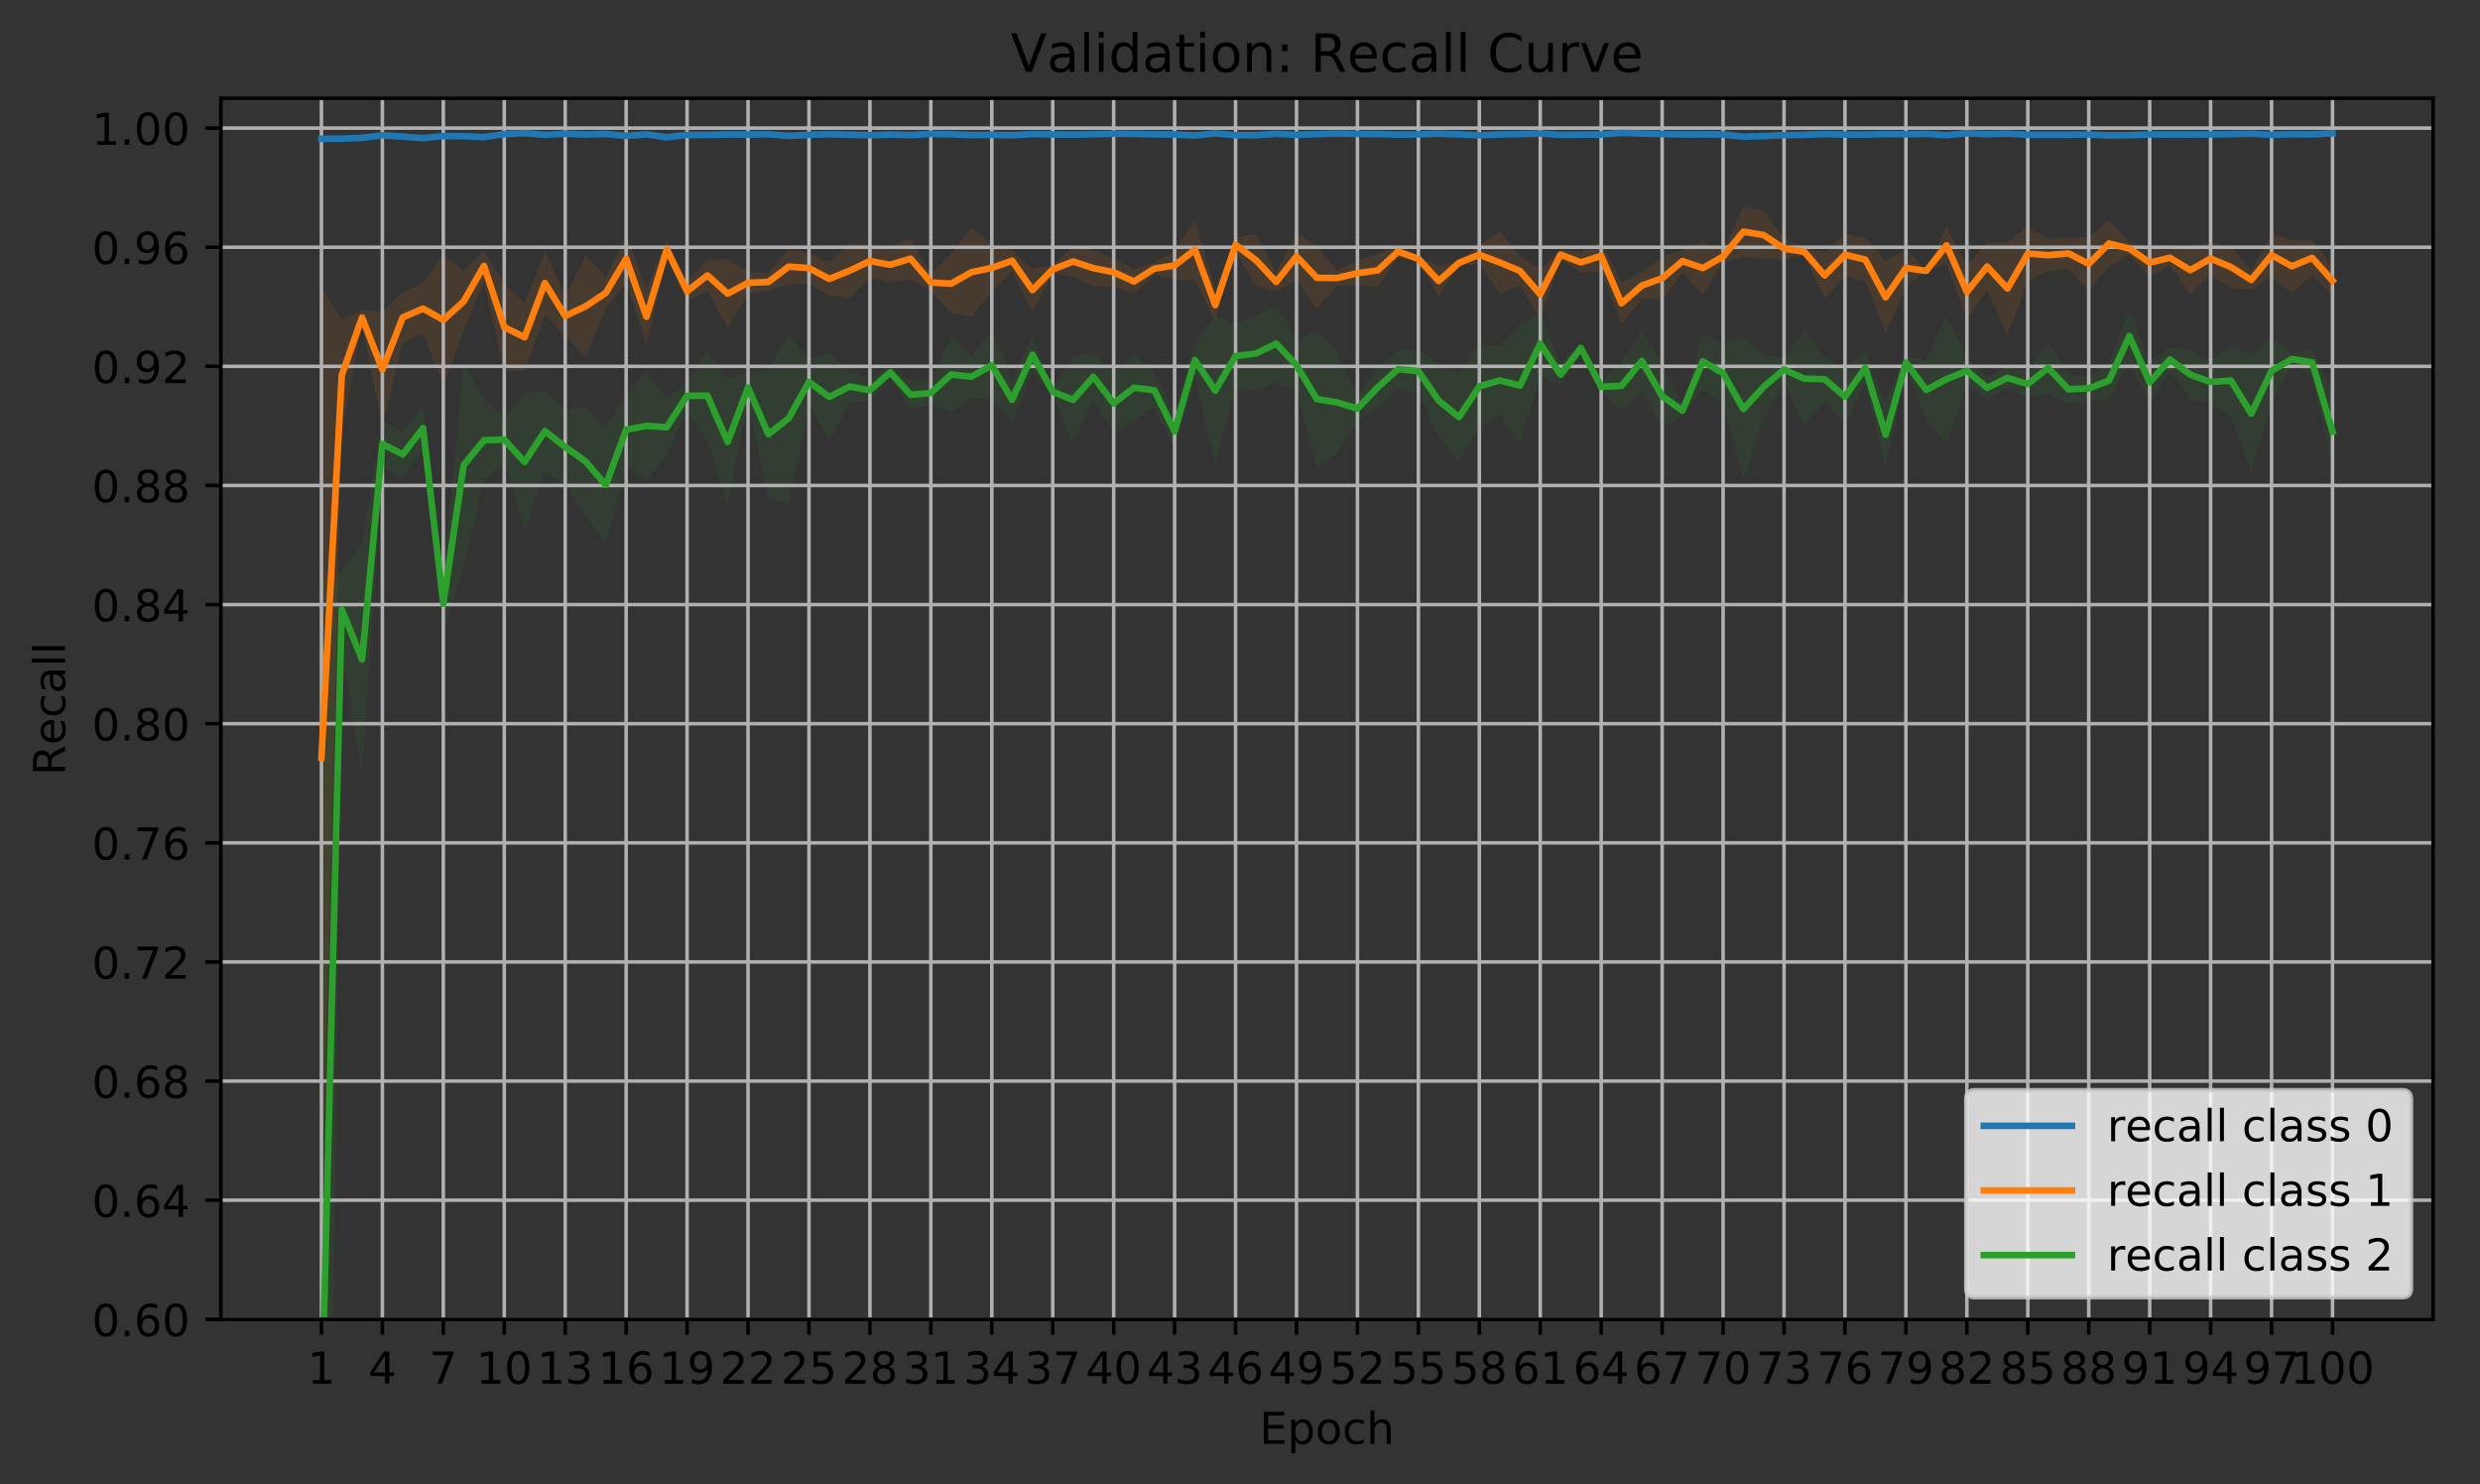 <?xml version="1.0" encoding="utf-8" standalone="no"?>
<!DOCTYPE svg PUBLIC "-//W3C//DTD SVG 1.1//EN"
  "http://www.w3.org/Graphics/SVG/1.1/DTD/svg11.dtd">
<!-- Created with matplotlib (http://matplotlib.org/) -->
<svg height="337pt" version="1.1" viewBox="0 0 563 337" width="563pt" xmlns="http://www.w3.org/2000/svg" xmlns:xlink="http://www.w3.org/1999/xlink">
 <rect x="0" y="0" width="563" height="337" fill="#333333" stroke="none"/>
 <defs>
  <style type="text/css">
*{stroke-linecap:butt;stroke-linejoin:round;}
  </style>
 </defs>
 <g id="figure_1">
  <g id="patch_1">
   <path d="M 0 337.074 
L 563.044 337.074 
L 563.044 0 
L 0 0 
z
" style="fill:none;"/>
  </g>
  <g id="axes_1">
   <g id="patch_2">
    <path d="M 50.144 299.518 
L 552.344 299.518 
L 552.344 22.318 
L 50.144 22.318 
z
" style="fill:none;"/>
   </g>
   <g id="PolyCollection_1">
    <path clip-path="url(#p217e9f61d9)" d="M 72.971 30.831 
L 72.971 32.199 
L 77.583 32.32 
L 82.194 31.719 
L 86.806 31.111 
L 91.417 31.265 
L 96.029 32.098 
L 100.64 31.428 
L 105.252 31.46 
L 109.864 31.481 
L 114.475 30.732 
L 119.087 30.381 
L 123.698 30.788 
L 128.31 30.533 
L 132.921 30.616 
L 137.533 30.471 
L 142.145 30.982 
L 146.756 30.794 
L 151.368 31.66 
L 155.979 30.796 
L 160.591 30.685 
L 165.202 30.903 
L 169.814 30.76 
L 174.426 30.588 
L 179.037 31.408 
L 183.649 30.662 
L 188.26 30.657 
L 192.872 30.926 
L 197.483 31.016 
L 202.095 30.579 
L 206.707 30.866 
L 211.318 30.519 
L 215.93 30.655 
L 220.541 31.027 
L 225.153 30.749 
L 229.764 30.836 
L 234.376 30.753 
L 238.988 30.591 
L 243.599 30.787 
L 248.211 30.63 
L 252.822 30.488 
L 257.434 30.505 
L 262.045 30.556 
L 266.657 30.751 
L 271.269 31.073 
L 275.88 30.288 
L 280.492 30.782 
L 285.103 30.975 
L 289.715 30.481 
L 294.326 30.887 
L 298.938 30.688 
L 303.55 30.39 
L 308.161 30.512 
L 312.773 30.541 
L 317.384 30.636 
L 321.996 30.518 
L 326.607 30.457 
L 331.219 30.6 
L 335.831 30.928 
L 340.442 30.905 
L 345.054 30.615 
L 349.665 30.387 
L 354.277 30.776 
L 358.888 30.861 
L 363.5 30.666 
L 368.112 30.3 
L 372.723 30.443 
L 377.335 30.659 
L 381.946 30.646 
L 386.558 30.751 
L 391.169 30.604 
L 395.781 31.463 
L 400.393 31.271 
L 405.004 30.74 
L 409.616 30.639 
L 414.227 30.589 
L 418.839 30.819 
L 423.45 30.711 
L 428.062 30.504 
L 432.674 30.677 
L 437.285 30.437 
L 441.897 30.893 
L 446.508 30.41 
L 451.12 30.723 
L 455.731 30.645 
L 460.343 30.858 
L 464.954 30.815 
L 469.566 30.736 
L 474.178 30.792 
L 478.789 31.106 
L 483.401 30.82 
L 488.012 30.693 
L 492.624 30.713 
L 497.235 30.837 
L 501.847 30.637 
L 506.459 30.632 
L 511.07 30.436 
L 515.682 30.84 
L 520.293 30.67 
L 524.905 30.664 
L 529.516 30.396 
L 529.516 30.117 
L 529.516 30.117 
L 524.905 30.371 
L 520.293 30.264 
L 515.682 30.379 
L 511.07 30.273 
L 506.459 30.26 
L 501.847 30.394 
L 497.235 30.22 
L 492.624 30.361 
L 488.012 30.341 
L 483.401 30.578 
L 478.789 30.397 
L 474.178 30.258 
L 469.566 30.451 
L 464.954 30.348 
L 460.343 30.328 
L 455.731 30.026 
L 451.12 30.174 
L 446.508 30.111 
L 441.897 30.472 
L 437.285 30.359 
L 432.674 30.268 
L 428.062 30.366 
L 423.45 30.409 
L 418.839 30.293 
L 414.227 30.275 
L 409.616 30.584 
L 405.004 30.594 
L 400.393 30.521 
L 395.781 30.594 
L 391.169 30.466 
L 386.558 30.243 
L 381.946 30.376 
L 377.335 30.196 
L 372.723 30.2 
L 368.112 30.03 
L 363.5 30.432 
L 358.888 30.277 
L 354.277 30.46 
L 349.665 30.238 
L 345.054 30.264 
L 340.442 30.165 
L 335.831 30.491 
L 331.219 30.394 
L 326.607 30.248 
L 321.996 30.488 
L 317.384 30.507 
L 312.773 30.297 
L 308.161 30.308 
L 303.55 30.239 
L 298.938 30.215 
L 294.326 30.312 
L 289.715 30.264 
L 285.103 30.392 
L 280.492 30.605 
L 275.88 30.265 
L 271.269 30.446 
L 266.657 30.3 
L 262.045 30.447 
L 257.434 30.262 
L 252.822 30.253 
L 248.211 30.319 
L 243.599 30.335 
L 238.988 30.439 
L 234.376 30.122 
L 229.764 30.57 
L 225.153 30.458 
L 220.541 30.3 
L 215.93 30.311 
L 211.318 30.289 
L 206.707 30.477 
L 202.095 30.498 
L 197.483 30.364 
L 192.872 30.237 
L 188.26 30.27 
L 183.649 30.546 
L 179.037 30.284 
L 174.426 30.368 
L 169.814 30.322 
L 165.202 30.126 
L 160.591 30.578 
L 155.979 30.442 
L 151.368 30.676 
L 146.756 30.182 
L 142.145 30.728 
L 137.533 30.37 
L 132.921 30.437 
L 128.31 30.199 
L 123.698 30.443 
L 119.087 30.074 
L 114.475 30.177 
L 109.864 30.758 
L 105.252 30.374 
L 100.64 30.328 
L 96.029 30.617 
L 91.417 30.729 
L 86.806 30.333 
L 82.194 30.855 
L 77.583 30.634 
L 72.971 30.831 
z
" style="fill:#1f77b4;fill-opacity:0.1;"/>
   </g>
   <g id="PolyCollection_2">
    <path clip-path="url(#p217e9f61d9)" d="M 72.971 65.371 
L 72.971 278.613 
L 77.583 97.741 
L 82.194 73.847 
L 86.806 97.021 
L 91.417 77.888 
L 96.029 75.752 
L 100.64 87.587 
L 105.252 75.308 
L 109.864 63.833 
L 114.475 84.188 
L 119.087 84.19 
L 123.698 71.499 
L 128.31 76.249 
L 132.921 80.987 
L 137.533 70.136 
L 142.145 64.131 
L 146.756 78.338 
L 151.368 58.611 
L 155.979 68.245 
L 160.591 66.088 
L 165.202 74.449 
L 169.814 66.668 
L 174.426 66.062 
L 179.037 64.478 
L 183.649 64.361 
L 188.26 67.088 
L 192.872 67.688 
L 197.483 63.02 
L 202.095 64.089 
L 206.707 63.453 
L 211.318 66.033 
L 215.93 71.143 
L 220.541 71.878 
L 225.153 66.157 
L 229.764 61.553 
L 234.376 70.716 
L 238.988 62.08 
L 243.599 62.834 
L 248.211 64.997 
L 252.822 65.027 
L 257.434 66.664 
L 262.045 62.332 
L 266.657 63.42 
L 271.269 63.598 
L 275.88 72.893 
L 280.492 57.067 
L 285.103 65.004 
L 289.715 66.111 
L 294.326 63.691 
L 298.938 70.148 
L 303.55 64.896 
L 308.161 64.807 
L 312.773 65.11 
L 317.384 58.518 
L 321.996 59.497 
L 326.607 67.262 
L 331.219 60.228 
L 335.831 59.967 
L 340.442 66.646 
L 345.054 64.867 
L 349.665 72.571 
L 354.277 58.857 
L 358.888 61.952 
L 363.5 61.568 
L 368.112 73.602 
L 372.723 67.774 
L 377.335 68.107 
L 381.946 61.797 
L 386.558 66.85 
L 391.169 59.634 
L 395.781 58.277 
L 400.393 58.878 
L 405.004 58.713 
L 409.616 58.011 
L 414.227 67.785 
L 418.839 62.547 
L 423.45 63.849 
L 428.062 75.746 
L 432.674 65.105 
L 437.285 61.575 
L 441.897 59.874 
L 446.508 72.378 
L 451.12 65.957 
L 455.731 75.98 
L 460.343 63.727 
L 464.954 61.547 
L 469.566 61.111 
L 474.178 65.927 
L 478.789 60.543 
L 483.401 57.915 
L 488.012 62.807 
L 492.624 60.323 
L 497.235 66.813 
L 501.847 62.377 
L 506.459 65.354 
L 511.07 65.678 
L 515.682 62.826 
L 520.293 66.544 
L 524.905 62.455 
L 529.516 67.114 
L 529.516 60.328 
L 529.516 60.328 
L 524.905 54.621 
L 520.293 54.342 
L 515.682 52.992 
L 511.07 61.409 
L 506.459 55.907 
L 501.847 55.019 
L 497.235 55.854 
L 492.624 56.712 
L 488.012 56.438 
L 483.401 54.933 
L 478.789 50.017 
L 474.178 53.867 
L 469.566 53.929 
L 464.954 54.316 
L 460.343 51.37 
L 455.731 55.068 
L 451.12 55.065 
L 446.508 60.16 
L 441.897 51.499 
L 437.285 61.393 
L 432.674 56.569 
L 428.062 59.258 
L 423.45 54.026 
L 418.839 53.134 
L 414.227 57.272 
L 409.616 56.336 
L 405.004 54.17 
L 400.393 47.861 
L 395.781 46.887 
L 391.169 56.828 
L 386.558 54.885 
L 381.946 56.755 
L 377.335 58.212 
L 372.723 61.88 
L 368.112 64.154 
L 363.5 54.617 
L 358.888 57.188 
L 354.277 56.773 
L 349.665 61.096 
L 345.054 58.148 
L 340.442 52.51 
L 335.831 55.687 
L 331.219 59.113 
L 326.607 60.326 
L 321.996 58.049 
L 317.384 55.68 
L 312.773 57.658 
L 308.161 59.233 
L 303.55 61.334 
L 298.938 55.985 
L 294.326 52.667 
L 289.715 61.886 
L 285.103 53.075 
L 280.492 54.067 
L 275.88 65.619 
L 271.269 49.826 
L 266.657 57.087 
L 262.045 59.652 
L 257.434 61.139 
L 252.822 58.567 
L 248.211 56.742 
L 243.599 55.885 
L 238.988 60.251 
L 234.376 61.006 
L 229.764 56.815 
L 225.153 55.479 
L 220.541 51.706 
L 215.93 57.64 
L 211.318 62.245 
L 206.707 53.972 
L 202.095 56.132 
L 197.483 55.494 
L 192.872 55.244 
L 188.26 59.549 
L 183.649 57.349 
L 179.037 56.575 
L 174.426 61.962 
L 169.814 61.749 
L 165.202 58.872 
L 160.591 58.921 
L 155.979 64.047 
L 151.368 54.6 
L 146.756 65.501 
L 142.145 53.286 
L 137.533 62.871 
L 132.921 58.113 
L 128.31 67.236 
L 123.698 57.015 
L 119.087 68.928 
L 114.475 64.384 
L 109.864 56.879 
L 105.252 61.571 
L 100.64 57.692 
L 96.029 64.377 
L 91.417 66.235 
L 86.806 70.776 
L 82.194 70.299 
L 77.583 72.637 
L 72.971 65.371 
z
" style="fill:#ff7f0e;fill-opacity:0.1;"/>
   </g>
   <g id="PolyCollection_3">
    <path clip-path="url(#p217e9f61d9)" d="M 72.971 132.586 
L 72.971 511.332 
L 77.583 147.22 
L 82.194 175.918 
L 86.806 106.218 
L 91.417 108.352 
L 96.029 102.467 
L 100.64 143.594 
L 105.252 128.649 
L 109.864 109.183 
L 114.475 104.823 
L 119.087 120.479 
L 123.698 107.134 
L 128.31 109.983 
L 132.921 117.085 
L 137.533 123.276 
L 142.145 105.671 
L 146.756 109.265 
L 151.368 103.303 
L 155.979 93.254 
L 160.591 100.069 
L 165.202 114.728 
L 169.814 91.504 
L 174.426 113.099 
L 179.037 114.327 
L 183.649 91.623 
L 188.26 100.07 
L 192.872 91.117 
L 197.483 91.304 
L 202.095 85.699 
L 206.707 92.829 
L 211.318 91.842 
L 215.93 93.654 
L 220.541 90.348 
L 225.153 90.799 
L 229.764 95.418 
L 234.376 84.564 
L 238.988 89.587 
L 243.599 100.748 
L 248.211 90.724 
L 252.822 98.469 
L 257.434 95.477 
L 262.045 92.535 
L 266.657 102.013 
L 271.269 85.596 
L 275.88 105.619 
L 280.492 88.124 
L 285.103 88.756 
L 289.715 86.766 
L 294.326 88.564 
L 298.938 106.23 
L 303.55 102.766 
L 308.161 95.657 
L 312.773 92.635 
L 317.384 88 
L 321.996 89.205 
L 326.607 99.171 
L 331.219 104.694 
L 335.831 97.223 
L 340.442 94.156 
L 345.054 101.09 
L 349.665 85.41 
L 354.277 87.465 
L 358.888 80.178 
L 363.5 88.87 
L 368.112 93.104 
L 372.723 88.757 
L 377.335 97.079 
L 381.946 94.417 
L 386.558 88.428 
L 391.169 91.506 
L 395.781 108.957 
L 400.393 94.937 
L 405.004 86.716 
L 409.616 96.777 
L 414.227 90.961 
L 418.839 96.374 
L 423.45 86.989 
L 428.062 106.404 
L 432.674 83.608 
L 437.285 95.194 
L 441.897 100.385 
L 446.508 87.197 
L 451.12 90.487 
L 455.731 88.143 
L 460.343 90.224 
L 464.954 89.461 
L 469.566 91.775 
L 474.178 90.749 
L 478.789 90.521 
L 483.401 82.452 
L 488.012 91.456 
L 492.624 84.317 
L 497.235 90.711 
L 501.847 91.531 
L 506.459 94.566 
L 511.07 107.378 
L 515.682 91.679 
L 520.293 82.751 
L 524.905 85.215 
L 529.516 106.821 
L 529.516 89.11 
L 529.516 89.11 
L 524.905 79.336 
L 520.293 80.3 
L 515.682 76.692 
L 511.07 80.466 
L 506.459 78.233 
L 501.847 81.893 
L 497.235 79.386 
L 492.624 78.903 
L 488.012 82.146 
L 483.401 70.114 
L 478.789 82.276 
L 474.178 85.6 
L 469.566 84.973 
L 464.954 77.578 
L 460.343 84.17 
L 455.731 83.436 
L 451.12 85.606 
L 446.508 81.207 
L 441.897 71.736 
L 437.285 81.841 
L 432.674 81.022 
L 428.062 90.984 
L 423.45 80.044 
L 418.839 83.725 
L 414.227 81.229 
L 409.616 75.154 
L 405.004 81.051 
L 400.393 80.64 
L 395.781 76.789 
L 391.169 77.94 
L 386.558 75.635 
L 381.946 92.029 
L 377.335 82.794 
L 372.723 75.128 
L 368.112 82.102 
L 363.5 86.743 
L 358.888 77.836 
L 354.277 82.637 
L 349.665 70.658 
L 345.054 73.987 
L 340.442 78.57 
L 335.831 78.214 
L 331.219 84.695 
L 326.607 82.752 
L 321.996 79.335 
L 317.384 79.598 
L 312.773 83.253 
L 308.161 89.847 
L 303.55 79.961 
L 298.938 74.964 
L 294.326 77.257 
L 289.715 69.297 
L 285.103 71.738 
L 280.492 73.547 
L 275.88 71.716 
L 271.269 77.887 
L 266.657 93.812 
L 262.045 84.661 
L 257.434 80.568 
L 252.822 84.689 
L 248.211 80.339 
L 243.599 80.819 
L 238.988 88.249 
L 234.376 76.47 
L 229.764 86.086 
L 225.153 75.028 
L 220.541 80.704 
L 215.93 76.358 
L 211.318 86.632 
L 206.707 86.393 
L 202.095 83.377 
L 197.483 85.878 
L 192.872 84.394 
L 188.26 80.149 
L 183.649 81.784 
L 179.037 75.628 
L 174.426 84.067 
L 169.814 84.447 
L 165.202 85.945 
L 160.591 79.574 
L 155.979 86.441 
L 151.368 90.675 
L 146.756 84.104 
L 142.145 89.435 
L 137.533 96.957 
L 132.921 92.387 
L 128.31 92.984 
L 123.698 88.6 
L 119.087 89.321 
L 114.475 94.771 
L 109.864 90.706 
L 105.252 82.593 
L 100.64 130.501 
L 96.029 91.922 
L 91.417 97.986 
L 86.806 95.364 
L 82.194 123.494 
L 77.583 129.525 
L 72.971 132.586 
z
" style="fill:#2ca02c;fill-opacity:0.1;"/>
   </g>
   <g id="matplotlib.axis_1">
    <g id="xtick_1">
     <g id="line2d_1">
      <path clip-path="url(#p217e9f61d9)" d="M 72.971 299.518 
L 72.971 22.318 
" style="fill:none;stroke:#b0b0b0;stroke-linecap:square;stroke-width:0.8;"/>
     </g>
     <g id="line2d_2">
      <defs>
       <path d="M 0 0 
L 0 3.5 
" id="m2ec539b793" style="stroke:#000000;stroke-width:0.8;"/>
      </defs>
      <g>
       <use style="stroke:#000000;stroke-width:0.8;" x="72.971" xlink:href="#m2ec539b793" y="299.518"/>
      </g>
     </g>
     <g id="text_1">
      <!-- 1 -->
      <defs>
       <path d="M 12.406 8.297 
L 28.516 8.297 
L 28.516 63.922 
L 10.984 60.406 
L 10.984 69.391 
L 28.422 72.906 
L 38.281 72.906 
L 38.281 8.297 
L 54.391 8.297 
L 54.391 0 
L 12.406 0 
z
" id="DejaVuSans-31"/>
      </defs>
      <g transform="translate(69.79 314.117)scale(0.1 -0.1)">
       <use xlink:href="#DejaVuSans-31"/>
      </g>
     </g>
    </g>
    <g id="xtick_2">
     <g id="line2d_3">
      <path clip-path="url(#p217e9f61d9)" d="M 86.806 299.518 
L 86.806 22.318 
" style="fill:none;stroke:#b0b0b0;stroke-linecap:square;stroke-width:0.8;"/>
     </g>
     <g id="line2d_4">
      <g>
       <use style="stroke:#000000;stroke-width:0.8;" x="86.806" xlink:href="#m2ec539b793" y="299.518"/>
      </g>
     </g>
     <g id="text_2">
      <!-- 4 -->
      <defs>
       <path d="M 37.797 64.312 
L 12.891 25.391 
L 37.797 25.391 
z
M 35.203 72.906 
L 47.609 72.906 
L 47.609 25.391 
L 58.016 25.391 
L 58.016 17.188 
L 47.609 17.188 
L 47.609 0 
L 37.797 0 
L 37.797 17.188 
L 4.891 17.188 
L 4.891 26.703 
z
" id="DejaVuSans-34"/>
      </defs>
      <g transform="translate(83.624 314.117)scale(0.1 -0.1)">
       <use xlink:href="#DejaVuSans-34"/>
      </g>
     </g>
    </g>
    <g id="xtick_3">
     <g id="line2d_5">
      <path clip-path="url(#p217e9f61d9)" d="M 100.64 299.518 
L 100.64 22.318 
" style="fill:none;stroke:#b0b0b0;stroke-linecap:square;stroke-width:0.8;"/>
     </g>
     <g id="line2d_6">
      <g>
       <use style="stroke:#000000;stroke-width:0.8;" x="100.64" xlink:href="#m2ec539b793" y="299.518"/>
      </g>
     </g>
     <g id="text_3">
      <!-- 7 -->
      <defs>
       <path d="M 8.203 72.906 
L 55.078 72.906 
L 55.078 68.703 
L 28.609 0 
L 18.312 0 
L 43.219 64.594 
L 8.203 64.594 
z
" id="DejaVuSans-37"/>
      </defs>
      <g transform="translate(97.459 314.117)scale(0.1 -0.1)">
       <use xlink:href="#DejaVuSans-37"/>
      </g>
     </g>
    </g>
    <g id="xtick_4">
     <g id="line2d_7">
      <path clip-path="url(#p217e9f61d9)" d="M 114.475 299.518 
L 114.475 22.318 
" style="fill:none;stroke:#b0b0b0;stroke-linecap:square;stroke-width:0.8;"/>
     </g>
     <g id="line2d_8">
      <g>
       <use style="stroke:#000000;stroke-width:0.8;" x="114.475" xlink:href="#m2ec539b793" y="299.518"/>
      </g>
     </g>
     <g id="text_4">
      <!-- 10 -->
      <defs>
       <path d="M 31.781 66.406 
Q 24.172 66.406 20.328 58.906 
Q 16.5 51.422 16.5 36.375 
Q 16.5 21.391 20.328 13.891 
Q 24.172 6.391 31.781 6.391 
Q 39.453 6.391 43.281 13.891 
Q 47.125 21.391 47.125 36.375 
Q 47.125 51.422 43.281 58.906 
Q 39.453 66.406 31.781 66.406 
z
M 31.781 74.219 
Q 44.047 74.219 50.516 64.516 
Q 56.984 54.828 56.984 36.375 
Q 56.984 17.969 50.516 8.266 
Q 44.047 -1.422 31.781 -1.422 
Q 19.531 -1.422 13.062 8.266 
Q 6.594 17.969 6.594 36.375 
Q 6.594 54.828 13.062 64.516 
Q 19.531 74.219 31.781 74.219 
z
" id="DejaVuSans-30"/>
      </defs>
      <g transform="translate(108.113 314.117)scale(0.1 -0.1)">
       <use xlink:href="#DejaVuSans-31"/>
       <use x="63.623" xlink:href="#DejaVuSans-30"/>
      </g>
     </g>
    </g>
    <g id="xtick_5">
     <g id="line2d_9">
      <path clip-path="url(#p217e9f61d9)" d="M 128.31 299.518 
L 128.31 22.318 
" style="fill:none;stroke:#b0b0b0;stroke-linecap:square;stroke-width:0.8;"/>
     </g>
     <g id="line2d_10">
      <g>
       <use style="stroke:#000000;stroke-width:0.8;" x="128.31" xlink:href="#m2ec539b793" y="299.518"/>
      </g>
     </g>
     <g id="text_5">
      <!-- 13 -->
      <defs>
       <path d="M 40.578 39.312 
Q 47.656 37.797 51.625 33 
Q 55.609 28.219 55.609 21.188 
Q 55.609 10.406 48.188 4.484 
Q 40.766 -1.422 27.094 -1.422 
Q 22.516 -1.422 17.656 -0.516 
Q 12.797 0.391 7.625 2.203 
L 7.625 11.719 
Q 11.719 9.328 16.594 8.109 
Q 21.484 6.891 26.812 6.891 
Q 36.078 6.891 40.938 10.547 
Q 45.797 14.203 45.797 21.188 
Q 45.797 27.641 41.281 31.266 
Q 36.766 34.906 28.719 34.906 
L 20.219 34.906 
L 20.219 43.016 
L 29.109 43.016 
Q 36.375 43.016 40.234 45.922 
Q 44.094 48.828 44.094 54.297 
Q 44.094 59.906 40.109 62.906 
Q 36.141 65.922 28.719 65.922 
Q 24.656 65.922 20.016 65.031 
Q 15.375 64.156 9.812 62.312 
L 9.812 71.094 
Q 15.438 72.656 20.344 73.438 
Q 25.25 74.219 29.594 74.219 
Q 40.828 74.219 47.359 69.109 
Q 53.906 64.016 53.906 55.328 
Q 53.906 49.266 50.438 45.094 
Q 46.969 40.922 40.578 39.312 
z
" id="DejaVuSans-33"/>
      </defs>
      <g transform="translate(121.947 314.117)scale(0.1 -0.1)">
       <use xlink:href="#DejaVuSans-31"/>
       <use x="63.623" xlink:href="#DejaVuSans-33"/>
      </g>
     </g>
    </g>
    <g id="xtick_6">
     <g id="line2d_11">
      <path clip-path="url(#p217e9f61d9)" d="M 142.145 299.518 
L 142.145 22.318 
" style="fill:none;stroke:#b0b0b0;stroke-linecap:square;stroke-width:0.8;"/>
     </g>
     <g id="line2d_12">
      <g>
       <use style="stroke:#000000;stroke-width:0.8;" x="142.145" xlink:href="#m2ec539b793" y="299.518"/>
      </g>
     </g>
     <g id="text_6">
      <!-- 16 -->
      <defs>
       <path d="M 33.016 40.375 
Q 26.375 40.375 22.484 35.828 
Q 18.609 31.297 18.609 23.391 
Q 18.609 15.531 22.484 10.953 
Q 26.375 6.391 33.016 6.391 
Q 39.656 6.391 43.531 10.953 
Q 47.406 15.531 47.406 23.391 
Q 47.406 31.297 43.531 35.828 
Q 39.656 40.375 33.016 40.375 
z
M 52.594 71.297 
L 52.594 62.312 
Q 48.875 64.062 45.094 64.984 
Q 41.312 65.922 37.594 65.922 
Q 27.828 65.922 22.672 59.328 
Q 17.531 52.734 16.797 39.406 
Q 19.672 43.656 24.016 45.922 
Q 28.375 48.188 33.594 48.188 
Q 44.578 48.188 50.953 41.516 
Q 57.328 34.859 57.328 23.391 
Q 57.328 12.156 50.688 5.359 
Q 44.047 -1.422 33.016 -1.422 
Q 20.359 -1.422 13.672 8.266 
Q 6.984 17.969 6.984 36.375 
Q 6.984 53.656 15.188 63.938 
Q 23.391 74.219 37.203 74.219 
Q 40.922 74.219 44.703 73.484 
Q 48.484 72.75 52.594 71.297 
z
" id="DejaVuSans-36"/>
      </defs>
      <g transform="translate(135.782 314.117)scale(0.1 -0.1)">
       <use xlink:href="#DejaVuSans-31"/>
       <use x="63.623" xlink:href="#DejaVuSans-36"/>
      </g>
     </g>
    </g>
    <g id="xtick_7">
     <g id="line2d_13">
      <path clip-path="url(#p217e9f61d9)" d="M 155.979 299.518 
L 155.979 22.318 
" style="fill:none;stroke:#b0b0b0;stroke-linecap:square;stroke-width:0.8;"/>
     </g>
     <g id="line2d_14">
      <g>
       <use style="stroke:#000000;stroke-width:0.8;" x="155.979" xlink:href="#m2ec539b793" y="299.518"/>
      </g>
     </g>
     <g id="text_7">
      <!-- 19 -->
      <defs>
       <path d="M 10.984 1.516 
L 10.984 10.5 
Q 14.703 8.734 18.5 7.812 
Q 22.312 6.891 25.984 6.891 
Q 35.75 6.891 40.891 13.453 
Q 46.047 20.016 46.781 33.406 
Q 43.953 29.203 39.594 26.953 
Q 35.25 24.703 29.984 24.703 
Q 19.047 24.703 12.672 31.312 
Q 6.297 37.938 6.297 49.422 
Q 6.297 60.641 12.938 67.422 
Q 19.578 74.219 30.609 74.219 
Q 43.266 74.219 49.922 64.516 
Q 56.594 54.828 56.594 36.375 
Q 56.594 19.141 48.406 8.859 
Q 40.234 -1.422 26.422 -1.422 
Q 22.703 -1.422 18.891 -0.688 
Q 15.094 0.047 10.984 1.516 
z
M 30.609 32.422 
Q 37.25 32.422 41.125 36.953 
Q 45.016 41.5 45.016 49.422 
Q 45.016 57.281 41.125 61.844 
Q 37.25 66.406 30.609 66.406 
Q 23.969 66.406 20.094 61.844 
Q 16.219 57.281 16.219 49.422 
Q 16.219 41.5 20.094 36.953 
Q 23.969 32.422 30.609 32.422 
z
" id="DejaVuSans-39"/>
      </defs>
      <g transform="translate(149.617 314.117)scale(0.1 -0.1)">
       <use xlink:href="#DejaVuSans-31"/>
       <use x="63.623" xlink:href="#DejaVuSans-39"/>
      </g>
     </g>
    </g>
    <g id="xtick_8">
     <g id="line2d_15">
      <path clip-path="url(#p217e9f61d9)" d="M 169.814 299.518 
L 169.814 22.318 
" style="fill:none;stroke:#b0b0b0;stroke-linecap:square;stroke-width:0.8;"/>
     </g>
     <g id="line2d_16">
      <g>
       <use style="stroke:#000000;stroke-width:0.8;" x="169.814" xlink:href="#m2ec539b793" y="299.518"/>
      </g>
     </g>
     <g id="text_8">
      <!-- 22 -->
      <defs>
       <path d="M 19.188 8.297 
L 53.609 8.297 
L 53.609 0 
L 7.328 0 
L 7.328 8.297 
Q 12.938 14.109 22.625 23.891 
Q 32.328 33.688 34.812 36.531 
Q 39.547 41.844 41.422 45.531 
Q 43.312 49.219 43.312 52.781 
Q 43.312 58.594 39.234 62.25 
Q 35.156 65.922 28.609 65.922 
Q 23.969 65.922 18.812 64.312 
Q 13.672 62.703 7.812 59.422 
L 7.812 69.391 
Q 13.766 71.781 18.938 73 
Q 24.125 74.219 28.422 74.219 
Q 39.75 74.219 46.484 68.547 
Q 53.219 62.891 53.219 53.422 
Q 53.219 48.922 51.531 44.891 
Q 49.859 40.875 45.406 35.406 
Q 44.188 33.984 37.641 27.219 
Q 31.109 20.453 19.188 8.297 
z
" id="DejaVuSans-32"/>
      </defs>
      <g transform="translate(163.451 314.117)scale(0.1 -0.1)">
       <use xlink:href="#DejaVuSans-32"/>
       <use x="63.623" xlink:href="#DejaVuSans-32"/>
      </g>
     </g>
    </g>
    <g id="xtick_9">
     <g id="line2d_17">
      <path clip-path="url(#p217e9f61d9)" d="M 183.649 299.518 
L 183.649 22.318 
" style="fill:none;stroke:#b0b0b0;stroke-linecap:square;stroke-width:0.8;"/>
     </g>
     <g id="line2d_18">
      <g>
       <use style="stroke:#000000;stroke-width:0.8;" x="183.649" xlink:href="#m2ec539b793" y="299.518"/>
      </g>
     </g>
     <g id="text_9">
      <!-- 25 -->
      <defs>
       <path d="M 10.797 72.906 
L 49.516 72.906 
L 49.516 64.594 
L 19.828 64.594 
L 19.828 46.734 
Q 21.969 47.469 24.109 47.828 
Q 26.266 48.188 28.422 48.188 
Q 40.625 48.188 47.75 41.5 
Q 54.891 34.812 54.891 23.391 
Q 54.891 11.625 47.562 5.094 
Q 40.234 -1.422 26.906 -1.422 
Q 22.312 -1.422 17.547 -0.641 
Q 12.797 0.141 7.719 1.703 
L 7.719 11.625 
Q 12.109 9.234 16.797 8.062 
Q 21.484 6.891 26.703 6.891 
Q 35.156 6.891 40.078 11.328 
Q 45.016 15.766 45.016 23.391 
Q 45.016 31 40.078 35.438 
Q 35.156 39.891 26.703 39.891 
Q 22.75 39.891 18.812 39.016 
Q 14.891 38.141 10.797 36.281 
z
" id="DejaVuSans-35"/>
      </defs>
      <g transform="translate(177.286 314.117)scale(0.1 -0.1)">
       <use xlink:href="#DejaVuSans-32"/>
       <use x="63.623" xlink:href="#DejaVuSans-35"/>
      </g>
     </g>
    </g>
    <g id="xtick_10">
     <g id="line2d_19">
      <path clip-path="url(#p217e9f61d9)" d="M 197.483 299.518 
L 197.483 22.318 
" style="fill:none;stroke:#b0b0b0;stroke-linecap:square;stroke-width:0.8;"/>
     </g>
     <g id="line2d_20">
      <g>
       <use style="stroke:#000000;stroke-width:0.8;" x="197.483" xlink:href="#m2ec539b793" y="299.518"/>
      </g>
     </g>
     <g id="text_10">
      <!-- 28 -->
      <defs>
       <path d="M 31.781 34.625 
Q 24.75 34.625 20.719 30.859 
Q 16.703 27.094 16.703 20.516 
Q 16.703 13.922 20.719 10.156 
Q 24.75 6.391 31.781 6.391 
Q 38.812 6.391 42.859 10.172 
Q 46.922 13.969 46.922 20.516 
Q 46.922 27.094 42.891 30.859 
Q 38.875 34.625 31.781 34.625 
z
M 21.922 38.812 
Q 15.578 40.375 12.031 44.719 
Q 8.5 49.078 8.5 55.328 
Q 8.5 64.062 14.719 69.141 
Q 20.953 74.219 31.781 74.219 
Q 42.672 74.219 48.875 69.141 
Q 55.078 64.062 55.078 55.328 
Q 55.078 49.078 51.531 44.719 
Q 48 40.375 41.703 38.812 
Q 48.828 37.156 52.797 32.312 
Q 56.781 27.484 56.781 20.516 
Q 56.781 9.906 50.312 4.234 
Q 43.844 -1.422 31.781 -1.422 
Q 19.734 -1.422 13.25 4.234 
Q 6.781 9.906 6.781 20.516 
Q 6.781 27.484 10.781 32.312 
Q 14.797 37.156 21.922 38.812 
z
M 18.312 54.391 
Q 18.312 48.734 21.844 45.562 
Q 25.391 42.391 31.781 42.391 
Q 38.141 42.391 41.719 45.562 
Q 45.312 48.734 45.312 54.391 
Q 45.312 60.062 41.719 63.234 
Q 38.141 66.406 31.781 66.406 
Q 25.391 66.406 21.844 63.234 
Q 18.312 60.062 18.312 54.391 
z
" id="DejaVuSans-38"/>
      </defs>
      <g transform="translate(191.121 314.117)scale(0.1 -0.1)">
       <use xlink:href="#DejaVuSans-32"/>
       <use x="63.623" xlink:href="#DejaVuSans-38"/>
      </g>
     </g>
    </g>
    <g id="xtick_11">
     <g id="line2d_21">
      <path clip-path="url(#p217e9f61d9)" d="M 211.318 299.518 
L 211.318 22.318 
" style="fill:none;stroke:#b0b0b0;stroke-linecap:square;stroke-width:0.8;"/>
     </g>
     <g id="line2d_22">
      <g>
       <use style="stroke:#000000;stroke-width:0.8;" x="211.318" xlink:href="#m2ec539b793" y="299.518"/>
      </g>
     </g>
     <g id="text_11">
      <!-- 31 -->
      <g transform="translate(204.956 314.117)scale(0.1 -0.1)">
       <use xlink:href="#DejaVuSans-33"/>
       <use x="63.623" xlink:href="#DejaVuSans-31"/>
      </g>
     </g>
    </g>
    <g id="xtick_12">
     <g id="line2d_23">
      <path clip-path="url(#p217e9f61d9)" d="M 225.153 299.518 
L 225.153 22.318 
" style="fill:none;stroke:#b0b0b0;stroke-linecap:square;stroke-width:0.8;"/>
     </g>
     <g id="line2d_24">
      <g>
       <use style="stroke:#000000;stroke-width:0.8;" x="225.153" xlink:href="#m2ec539b793" y="299.518"/>
      </g>
     </g>
     <g id="text_12">
      <!-- 34 -->
      <g transform="translate(218.79 314.117)scale(0.1 -0.1)">
       <use xlink:href="#DejaVuSans-33"/>
       <use x="63.623" xlink:href="#DejaVuSans-34"/>
      </g>
     </g>
    </g>
    <g id="xtick_13">
     <g id="line2d_25">
      <path clip-path="url(#p217e9f61d9)" d="M 238.988 299.518 
L 238.988 22.318 
" style="fill:none;stroke:#b0b0b0;stroke-linecap:square;stroke-width:0.8;"/>
     </g>
     <g id="line2d_26">
      <g>
       <use style="stroke:#000000;stroke-width:0.8;" x="238.988" xlink:href="#m2ec539b793" y="299.518"/>
      </g>
     </g>
     <g id="text_13">
      <!-- 37 -->
      <g transform="translate(232.625 314.117)scale(0.1 -0.1)">
       <use xlink:href="#DejaVuSans-33"/>
       <use x="63.623" xlink:href="#DejaVuSans-37"/>
      </g>
     </g>
    </g>
    <g id="xtick_14">
     <g id="line2d_27">
      <path clip-path="url(#p217e9f61d9)" d="M 252.822 299.518 
L 252.822 22.318 
" style="fill:none;stroke:#b0b0b0;stroke-linecap:square;stroke-width:0.8;"/>
     </g>
     <g id="line2d_28">
      <g>
       <use style="stroke:#000000;stroke-width:0.8;" x="252.822" xlink:href="#m2ec539b793" y="299.518"/>
      </g>
     </g>
     <g id="text_14">
      <!-- 40 -->
      <g transform="translate(246.46 314.117)scale(0.1 -0.1)">
       <use xlink:href="#DejaVuSans-34"/>
       <use x="63.623" xlink:href="#DejaVuSans-30"/>
      </g>
     </g>
    </g>
    <g id="xtick_15">
     <g id="line2d_29">
      <path clip-path="url(#p217e9f61d9)" d="M 266.657 299.518 
L 266.657 22.318 
" style="fill:none;stroke:#b0b0b0;stroke-linecap:square;stroke-width:0.8;"/>
     </g>
     <g id="line2d_30">
      <g>
       <use style="stroke:#000000;stroke-width:0.8;" x="266.657" xlink:href="#m2ec539b793" y="299.518"/>
      </g>
     </g>
     <g id="text_15">
      <!-- 43 -->
      <g transform="translate(260.294 314.117)scale(0.1 -0.1)">
       <use xlink:href="#DejaVuSans-34"/>
       <use x="63.623" xlink:href="#DejaVuSans-33"/>
      </g>
     </g>
    </g>
    <g id="xtick_16">
     <g id="line2d_31">
      <path clip-path="url(#p217e9f61d9)" d="M 280.492 299.518 
L 280.492 22.318 
" style="fill:none;stroke:#b0b0b0;stroke-linecap:square;stroke-width:0.8;"/>
     </g>
     <g id="line2d_32">
      <g>
       <use style="stroke:#000000;stroke-width:0.8;" x="280.492" xlink:href="#m2ec539b793" y="299.518"/>
      </g>
     </g>
     <g id="text_16">
      <!-- 46 -->
      <g transform="translate(274.129 314.117)scale(0.1 -0.1)">
       <use xlink:href="#DejaVuSans-34"/>
       <use x="63.623" xlink:href="#DejaVuSans-36"/>
      </g>
     </g>
    </g>
    <g id="xtick_17">
     <g id="line2d_33">
      <path clip-path="url(#p217e9f61d9)" d="M 294.326 299.518 
L 294.326 22.318 
" style="fill:none;stroke:#b0b0b0;stroke-linecap:square;stroke-width:0.8;"/>
     </g>
     <g id="line2d_34">
      <g>
       <use style="stroke:#000000;stroke-width:0.8;" x="294.326" xlink:href="#m2ec539b793" y="299.518"/>
      </g>
     </g>
     <g id="text_17">
      <!-- 49 -->
      <g transform="translate(287.964 314.117)scale(0.1 -0.1)">
       <use xlink:href="#DejaVuSans-34"/>
       <use x="63.623" xlink:href="#DejaVuSans-39"/>
      </g>
     </g>
    </g>
    <g id="xtick_18">
     <g id="line2d_35">
      <path clip-path="url(#p217e9f61d9)" d="M 308.161 299.518 
L 308.161 22.318 
" style="fill:none;stroke:#b0b0b0;stroke-linecap:square;stroke-width:0.8;"/>
     </g>
     <g id="line2d_36">
      <g>
       <use style="stroke:#000000;stroke-width:0.8;" x="308.161" xlink:href="#m2ec539b793" y="299.518"/>
      </g>
     </g>
     <g id="text_18">
      <!-- 52 -->
      <g transform="translate(301.799 314.117)scale(0.1 -0.1)">
       <use xlink:href="#DejaVuSans-35"/>
       <use x="63.623" xlink:href="#DejaVuSans-32"/>
      </g>
     </g>
    </g>
    <g id="xtick_19">
     <g id="line2d_37">
      <path clip-path="url(#p217e9f61d9)" d="M 321.996 299.518 
L 321.996 22.318 
" style="fill:none;stroke:#b0b0b0;stroke-linecap:square;stroke-width:0.8;"/>
     </g>
     <g id="line2d_38">
      <g>
       <use style="stroke:#000000;stroke-width:0.8;" x="321.996" xlink:href="#m2ec539b793" y="299.518"/>
      </g>
     </g>
     <g id="text_19">
      <!-- 55 -->
      <g transform="translate(315.633 314.117)scale(0.1 -0.1)">
       <use xlink:href="#DejaVuSans-35"/>
       <use x="63.623" xlink:href="#DejaVuSans-35"/>
      </g>
     </g>
    </g>
    <g id="xtick_20">
     <g id="line2d_39">
      <path clip-path="url(#p217e9f61d9)" d="M 335.831 299.518 
L 335.831 22.318 
" style="fill:none;stroke:#b0b0b0;stroke-linecap:square;stroke-width:0.8;"/>
     </g>
     <g id="line2d_40">
      <g>
       <use style="stroke:#000000;stroke-width:0.8;" x="335.831" xlink:href="#m2ec539b793" y="299.518"/>
      </g>
     </g>
     <g id="text_20">
      <!-- 58 -->
      <g transform="translate(329.468 314.117)scale(0.1 -0.1)">
       <use xlink:href="#DejaVuSans-35"/>
       <use x="63.623" xlink:href="#DejaVuSans-38"/>
      </g>
     </g>
    </g>
    <g id="xtick_21">
     <g id="line2d_41">
      <path clip-path="url(#p217e9f61d9)" d="M 349.665 299.518 
L 349.665 22.318 
" style="fill:none;stroke:#b0b0b0;stroke-linecap:square;stroke-width:0.8;"/>
     </g>
     <g id="line2d_42">
      <g>
       <use style="stroke:#000000;stroke-width:0.8;" x="349.665" xlink:href="#m2ec539b793" y="299.518"/>
      </g>
     </g>
     <g id="text_21">
      <!-- 61 -->
      <g transform="translate(343.303 314.117)scale(0.1 -0.1)">
       <use xlink:href="#DejaVuSans-36"/>
       <use x="63.623" xlink:href="#DejaVuSans-31"/>
      </g>
     </g>
    </g>
    <g id="xtick_22">
     <g id="line2d_43">
      <path clip-path="url(#p217e9f61d9)" d="M 363.5 299.518 
L 363.5 22.318 
" style="fill:none;stroke:#b0b0b0;stroke-linecap:square;stroke-width:0.8;"/>
     </g>
     <g id="line2d_44">
      <g>
       <use style="stroke:#000000;stroke-width:0.8;" x="363.5" xlink:href="#m2ec539b793" y="299.518"/>
      </g>
     </g>
     <g id="text_22">
      <!-- 64 -->
      <g transform="translate(357.137 314.117)scale(0.1 -0.1)">
       <use xlink:href="#DejaVuSans-36"/>
       <use x="63.623" xlink:href="#DejaVuSans-34"/>
      </g>
     </g>
    </g>
    <g id="xtick_23">
     <g id="line2d_45">
      <path clip-path="url(#p217e9f61d9)" d="M 377.335 299.518 
L 377.335 22.318 
" style="fill:none;stroke:#b0b0b0;stroke-linecap:square;stroke-width:0.8;"/>
     </g>
     <g id="line2d_46">
      <g>
       <use style="stroke:#000000;stroke-width:0.8;" x="377.335" xlink:href="#m2ec539b793" y="299.518"/>
      </g>
     </g>
     <g id="text_23">
      <!-- 67 -->
      <g transform="translate(370.972 314.117)scale(0.1 -0.1)">
       <use xlink:href="#DejaVuSans-36"/>
       <use x="63.623" xlink:href="#DejaVuSans-37"/>
      </g>
     </g>
    </g>
    <g id="xtick_24">
     <g id="line2d_47">
      <path clip-path="url(#p217e9f61d9)" d="M 391.169 299.518 
L 391.169 22.318 
" style="fill:none;stroke:#b0b0b0;stroke-linecap:square;stroke-width:0.8;"/>
     </g>
     <g id="line2d_48">
      <g>
       <use style="stroke:#000000;stroke-width:0.8;" x="391.169" xlink:href="#m2ec539b793" y="299.518"/>
      </g>
     </g>
     <g id="text_24">
      <!-- 70 -->
      <g transform="translate(384.807 314.117)scale(0.1 -0.1)">
       <use xlink:href="#DejaVuSans-37"/>
       <use x="63.623" xlink:href="#DejaVuSans-30"/>
      </g>
     </g>
    </g>
    <g id="xtick_25">
     <g id="line2d_49">
      <path clip-path="url(#p217e9f61d9)" d="M 405.004 299.518 
L 405.004 22.318 
" style="fill:none;stroke:#b0b0b0;stroke-linecap:square;stroke-width:0.8;"/>
     </g>
     <g id="line2d_50">
      <g>
       <use style="stroke:#000000;stroke-width:0.8;" x="405.004" xlink:href="#m2ec539b793" y="299.518"/>
      </g>
     </g>
     <g id="text_25">
      <!-- 73 -->
      <g transform="translate(398.642 314.117)scale(0.1 -0.1)">
       <use xlink:href="#DejaVuSans-37"/>
       <use x="63.623" xlink:href="#DejaVuSans-33"/>
      </g>
     </g>
    </g>
    <g id="xtick_26">
     <g id="line2d_51">
      <path clip-path="url(#p217e9f61d9)" d="M 418.839 299.518 
L 418.839 22.318 
" style="fill:none;stroke:#b0b0b0;stroke-linecap:square;stroke-width:0.8;"/>
     </g>
     <g id="line2d_52">
      <g>
       <use style="stroke:#000000;stroke-width:0.8;" x="418.839" xlink:href="#m2ec539b793" y="299.518"/>
      </g>
     </g>
     <g id="text_26">
      <!-- 76 -->
      <g transform="translate(412.476 314.117)scale(0.1 -0.1)">
       <use xlink:href="#DejaVuSans-37"/>
       <use x="63.623" xlink:href="#DejaVuSans-36"/>
      </g>
     </g>
    </g>
    <g id="xtick_27">
     <g id="line2d_53">
      <path clip-path="url(#p217e9f61d9)" d="M 432.674 299.518 
L 432.674 22.318 
" style="fill:none;stroke:#b0b0b0;stroke-linecap:square;stroke-width:0.8;"/>
     </g>
     <g id="line2d_54">
      <g>
       <use style="stroke:#000000;stroke-width:0.8;" x="432.674" xlink:href="#m2ec539b793" y="299.518"/>
      </g>
     </g>
     <g id="text_27">
      <!-- 79 -->
      <g transform="translate(426.311 314.117)scale(0.1 -0.1)">
       <use xlink:href="#DejaVuSans-37"/>
       <use x="63.623" xlink:href="#DejaVuSans-39"/>
      </g>
     </g>
    </g>
    <g id="xtick_28">
     <g id="line2d_55">
      <path clip-path="url(#p217e9f61d9)" d="M 446.508 299.518 
L 446.508 22.318 
" style="fill:none;stroke:#b0b0b0;stroke-linecap:square;stroke-width:0.8;"/>
     </g>
     <g id="line2d_56">
      <g>
       <use style="stroke:#000000;stroke-width:0.8;" x="446.508" xlink:href="#m2ec539b793" y="299.518"/>
      </g>
     </g>
     <g id="text_28">
      <!-- 82 -->
      <g transform="translate(440.146 314.117)scale(0.1 -0.1)">
       <use xlink:href="#DejaVuSans-38"/>
       <use x="63.623" xlink:href="#DejaVuSans-32"/>
      </g>
     </g>
    </g>
    <g id="xtick_29">
     <g id="line2d_57">
      <path clip-path="url(#p217e9f61d9)" d="M 460.343 299.518 
L 460.343 22.318 
" style="fill:none;stroke:#b0b0b0;stroke-linecap:square;stroke-width:0.8;"/>
     </g>
     <g id="line2d_58">
      <g>
       <use style="stroke:#000000;stroke-width:0.8;" x="460.343" xlink:href="#m2ec539b793" y="299.518"/>
      </g>
     </g>
     <g id="text_29">
      <!-- 85 -->
      <g transform="translate(453.98 314.117)scale(0.1 -0.1)">
       <use xlink:href="#DejaVuSans-38"/>
       <use x="63.623" xlink:href="#DejaVuSans-35"/>
      </g>
     </g>
    </g>
    <g id="xtick_30">
     <g id="line2d_59">
      <path clip-path="url(#p217e9f61d9)" d="M 474.178 299.518 
L 474.178 22.318 
" style="fill:none;stroke:#b0b0b0;stroke-linecap:square;stroke-width:0.8;"/>
     </g>
     <g id="line2d_60">
      <g>
       <use style="stroke:#000000;stroke-width:0.8;" x="474.178" xlink:href="#m2ec539b793" y="299.518"/>
      </g>
     </g>
     <g id="text_30">
      <!-- 88 -->
      <g transform="translate(467.815 314.117)scale(0.1 -0.1)">
       <use xlink:href="#DejaVuSans-38"/>
       <use x="63.623" xlink:href="#DejaVuSans-38"/>
      </g>
     </g>
    </g>
    <g id="xtick_31">
     <g id="line2d_61">
      <path clip-path="url(#p217e9f61d9)" d="M 488.012 299.518 
L 488.012 22.318 
" style="fill:none;stroke:#b0b0b0;stroke-linecap:square;stroke-width:0.8;"/>
     </g>
     <g id="line2d_62">
      <g>
       <use style="stroke:#000000;stroke-width:0.8;" x="488.012" xlink:href="#m2ec539b793" y="299.518"/>
      </g>
     </g>
     <g id="text_31">
      <!-- 91 -->
      <g transform="translate(481.65 314.117)scale(0.1 -0.1)">
       <use xlink:href="#DejaVuSans-39"/>
       <use x="63.623" xlink:href="#DejaVuSans-31"/>
      </g>
     </g>
    </g>
    <g id="xtick_32">
     <g id="line2d_63">
      <path clip-path="url(#p217e9f61d9)" d="M 501.847 299.518 
L 501.847 22.318 
" style="fill:none;stroke:#b0b0b0;stroke-linecap:square;stroke-width:0.8;"/>
     </g>
     <g id="line2d_64">
      <g>
       <use style="stroke:#000000;stroke-width:0.8;" x="501.847" xlink:href="#m2ec539b793" y="299.518"/>
      </g>
     </g>
     <g id="text_32">
      <!-- 94 -->
      <g transform="translate(495.485 314.117)scale(0.1 -0.1)">
       <use xlink:href="#DejaVuSans-39"/>
       <use x="63.623" xlink:href="#DejaVuSans-34"/>
      </g>
     </g>
    </g>
    <g id="xtick_33">
     <g id="line2d_65">
      <path clip-path="url(#p217e9f61d9)" d="M 515.682 299.518 
L 515.682 22.318 
" style="fill:none;stroke:#b0b0b0;stroke-linecap:square;stroke-width:0.8;"/>
     </g>
     <g id="line2d_66">
      <g>
       <use style="stroke:#000000;stroke-width:0.8;" x="515.682" xlink:href="#m2ec539b793" y="299.518"/>
      </g>
     </g>
     <g id="text_33">
      <!-- 97 -->
      <g transform="translate(509.319 314.117)scale(0.1 -0.1)">
       <use xlink:href="#DejaVuSans-39"/>
       <use x="63.623" xlink:href="#DejaVuSans-37"/>
      </g>
     </g>
    </g>
    <g id="xtick_34">
     <g id="line2d_67">
      <path clip-path="url(#p217e9f61d9)" d="M 529.516 299.518 
L 529.516 22.318 
" style="fill:none;stroke:#b0b0b0;stroke-linecap:square;stroke-width:0.8;"/>
     </g>
     <g id="line2d_68">
      <g>
       <use style="stroke:#000000;stroke-width:0.8;" x="529.516" xlink:href="#m2ec539b793" y="299.518"/>
      </g>
     </g>
     <g id="text_34">
      <!-- 100 -->
      <g transform="translate(519.973 314.117)scale(0.1 -0.1)">
       <use xlink:href="#DejaVuSans-31"/>
       <use x="63.623" xlink:href="#DejaVuSans-30"/>
       <use x="127.246" xlink:href="#DejaVuSans-30"/>
      </g>
     </g>
    </g>
    <g id="text_35">
     <!-- Epoch -->
     <defs>
      <path d="M 9.812 72.906 
L 55.906 72.906 
L 55.906 64.594 
L 19.672 64.594 
L 19.672 43.016 
L 54.391 43.016 
L 54.391 34.719 
L 19.672 34.719 
L 19.672 8.297 
L 56.781 8.297 
L 56.781 0 
L 9.812 0 
z
" id="DejaVuSans-45"/>
      <path d="M 18.109 8.203 
L 18.109 -20.797 
L 9.078 -20.797 
L 9.078 54.688 
L 18.109 54.688 
L 18.109 46.391 
Q 20.953 51.266 25.266 53.625 
Q 29.594 56 35.594 56 
Q 45.562 56 51.781 48.094 
Q 58.016 40.188 58.016 27.297 
Q 58.016 14.406 51.781 6.484 
Q 45.562 -1.422 35.594 -1.422 
Q 29.594 -1.422 25.266 0.953 
Q 20.953 3.328 18.109 8.203 
z
M 48.688 27.297 
Q 48.688 37.203 44.609 42.844 
Q 40.531 48.484 33.406 48.484 
Q 26.266 48.484 22.188 42.844 
Q 18.109 37.203 18.109 27.297 
Q 18.109 17.391 22.188 11.75 
Q 26.266 6.109 33.406 6.109 
Q 40.531 6.109 44.609 11.75 
Q 48.688 17.391 48.688 27.297 
z
" id="DejaVuSans-70"/>
      <path d="M 30.609 48.391 
Q 23.391 48.391 19.188 42.75 
Q 14.984 37.109 14.984 27.297 
Q 14.984 17.484 19.156 11.844 
Q 23.344 6.203 30.609 6.203 
Q 37.797 6.203 41.984 11.859 
Q 46.188 17.531 46.188 27.297 
Q 46.188 37.016 41.984 42.703 
Q 37.797 48.391 30.609 48.391 
z
M 30.609 56 
Q 42.328 56 49.016 48.375 
Q 55.719 40.766 55.719 27.297 
Q 55.719 13.875 49.016 6.219 
Q 42.328 -1.422 30.609 -1.422 
Q 18.844 -1.422 12.172 6.219 
Q 5.516 13.875 5.516 27.297 
Q 5.516 40.766 12.172 48.375 
Q 18.844 56 30.609 56 
z
" id="DejaVuSans-6f"/>
      <path d="M 48.781 52.594 
L 48.781 44.188 
Q 44.969 46.297 41.141 47.344 
Q 37.312 48.391 33.406 48.391 
Q 24.656 48.391 19.812 42.844 
Q 14.984 37.312 14.984 27.297 
Q 14.984 17.281 19.812 11.734 
Q 24.656 6.203 33.406 6.203 
Q 37.312 6.203 41.141 7.25 
Q 44.969 8.297 48.781 10.406 
L 48.781 2.094 
Q 45.016 0.344 40.984 -0.531 
Q 36.969 -1.422 32.422 -1.422 
Q 20.062 -1.422 12.781 6.344 
Q 5.516 14.109 5.516 27.297 
Q 5.516 40.672 12.859 48.328 
Q 20.219 56 33.016 56 
Q 37.156 56 41.109 55.141 
Q 45.062 54.297 48.781 52.594 
z
" id="DejaVuSans-63"/>
      <path d="M 54.891 33.016 
L 54.891 0 
L 45.906 0 
L 45.906 32.719 
Q 45.906 40.484 42.875 44.328 
Q 39.844 48.188 33.797 48.188 
Q 26.516 48.188 22.312 43.547 
Q 18.109 38.922 18.109 30.906 
L 18.109 0 
L 9.078 0 
L 9.078 75.984 
L 18.109 75.984 
L 18.109 46.188 
Q 21.344 51.125 25.703 53.562 
Q 30.078 56 35.797 56 
Q 45.219 56 50.047 50.172 
Q 54.891 44.344 54.891 33.016 
z
" id="DejaVuSans-68"/>
     </defs>
     <g transform="translate(285.933 327.795)scale(0.1 -0.1)">
      <use xlink:href="#DejaVuSans-45"/>
      <use x="63.184" xlink:href="#DejaVuSans-70"/>
      <use x="126.66" xlink:href="#DejaVuSans-6f"/>
      <use x="187.842" xlink:href="#DejaVuSans-63"/>
      <use x="242.822" xlink:href="#DejaVuSans-68"/>
     </g>
    </g>
   </g>
   <g id="matplotlib.axis_2">
    <g id="ytick_1">
     <g id="line2d_69">
      <path clip-path="url(#p217e9f61d9)" d="M 50.144 299.518 
L 552.344 299.518 
" style="fill:none;stroke:#b0b0b0;stroke-linecap:square;stroke-width:0.8;"/>
     </g>
     <g id="line2d_70">
      <defs>
       <path d="M 0 0 
L -3.5 0 
" id="md220ebb666" style="stroke:#000000;stroke-width:0.8;"/>
      </defs>
      <g>
       <use style="stroke:#000000;stroke-width:0.8;" x="50.144" xlink:href="#md220ebb666" y="299.518"/>
      </g>
     </g>
     <g id="text_36">
      <!-- 0.60 -->
      <defs>
       <path d="M 10.688 12.406 
L 21 12.406 
L 21 0 
L 10.688 0 
z
" id="DejaVuSans-2e"/>
      </defs>
      <g transform="translate(20.878 303.317)scale(0.1 -0.1)">
       <use xlink:href="#DejaVuSans-30"/>
       <use x="63.623" xlink:href="#DejaVuSans-2e"/>
       <use x="95.41" xlink:href="#DejaVuSans-36"/>
       <use x="159.033" xlink:href="#DejaVuSans-30"/>
      </g>
     </g>
    </g>
    <g id="ytick_2">
     <g id="line2d_71">
      <path clip-path="url(#p217e9f61d9)" d="M 50.144 272.474 
L 552.344 272.474 
" style="fill:none;stroke:#b0b0b0;stroke-linecap:square;stroke-width:0.8;"/>
     </g>
     <g id="line2d_72">
      <g>
       <use style="stroke:#000000;stroke-width:0.8;" x="50.144" xlink:href="#md220ebb666" y="272.474"/>
      </g>
     </g>
     <g id="text_37">
      <!-- 0.64 -->
      <g transform="translate(20.878 276.273)scale(0.1 -0.1)">
       <use xlink:href="#DejaVuSans-30"/>
       <use x="63.623" xlink:href="#DejaVuSans-2e"/>
       <use x="95.41" xlink:href="#DejaVuSans-36"/>
       <use x="159.033" xlink:href="#DejaVuSans-34"/>
      </g>
     </g>
    </g>
    <g id="ytick_3">
     <g id="line2d_73">
      <path clip-path="url(#p217e9f61d9)" d="M 50.144 245.43 
L 552.344 245.43 
" style="fill:none;stroke:#b0b0b0;stroke-linecap:square;stroke-width:0.8;"/>
     </g>
     <g id="line2d_74">
      <g>
       <use style="stroke:#000000;stroke-width:0.8;" x="50.144" xlink:href="#md220ebb666" y="245.43"/>
      </g>
     </g>
     <g id="text_38">
      <!-- 0.68 -->
      <g transform="translate(20.878 249.23)scale(0.1 -0.1)">
       <use xlink:href="#DejaVuSans-30"/>
       <use x="63.623" xlink:href="#DejaVuSans-2e"/>
       <use x="95.41" xlink:href="#DejaVuSans-36"/>
       <use x="159.033" xlink:href="#DejaVuSans-38"/>
      </g>
     </g>
    </g>
    <g id="ytick_4">
     <g id="line2d_75">
      <path clip-path="url(#p217e9f61d9)" d="M 50.144 218.386 
L 552.344 218.386 
" style="fill:none;stroke:#b0b0b0;stroke-linecap:square;stroke-width:0.8;"/>
     </g>
     <g id="line2d_76">
      <g>
       <use style="stroke:#000000;stroke-width:0.8;" x="50.144" xlink:href="#md220ebb666" y="218.386"/>
      </g>
     </g>
     <g id="text_39">
      <!-- 0.72 -->
      <g transform="translate(20.878 222.186)scale(0.1 -0.1)">
       <use xlink:href="#DejaVuSans-30"/>
       <use x="63.623" xlink:href="#DejaVuSans-2e"/>
       <use x="95.41" xlink:href="#DejaVuSans-37"/>
       <use x="159.033" xlink:href="#DejaVuSans-32"/>
      </g>
     </g>
    </g>
    <g id="ytick_5">
     <g id="line2d_77">
      <path clip-path="url(#p217e9f61d9)" d="M 50.144 191.343 
L 552.344 191.343 
" style="fill:none;stroke:#b0b0b0;stroke-linecap:square;stroke-width:0.8;"/>
     </g>
     <g id="line2d_78">
      <g>
       <use style="stroke:#000000;stroke-width:0.8;" x="50.144" xlink:href="#md220ebb666" y="191.343"/>
      </g>
     </g>
     <g id="text_40">
      <!-- 0.76 -->
      <g transform="translate(20.878 195.142)scale(0.1 -0.1)">
       <use xlink:href="#DejaVuSans-30"/>
       <use x="63.623" xlink:href="#DejaVuSans-2e"/>
       <use x="95.41" xlink:href="#DejaVuSans-37"/>
       <use x="159.033" xlink:href="#DejaVuSans-36"/>
      </g>
     </g>
    </g>
    <g id="ytick_6">
     <g id="line2d_79">
      <path clip-path="url(#p217e9f61d9)" d="M 50.144 164.299 
L 552.344 164.299 
" style="fill:none;stroke:#b0b0b0;stroke-linecap:square;stroke-width:0.8;"/>
     </g>
     <g id="line2d_80">
      <g>
       <use style="stroke:#000000;stroke-width:0.8;" x="50.144" xlink:href="#md220ebb666" y="164.299"/>
      </g>
     </g>
     <g id="text_41">
      <!-- 0.80 -->
      <g transform="translate(20.878 168.098)scale(0.1 -0.1)">
       <use xlink:href="#DejaVuSans-30"/>
       <use x="63.623" xlink:href="#DejaVuSans-2e"/>
       <use x="95.41" xlink:href="#DejaVuSans-38"/>
       <use x="159.033" xlink:href="#DejaVuSans-30"/>
      </g>
     </g>
    </g>
    <g id="ytick_7">
     <g id="line2d_81">
      <path clip-path="url(#p217e9f61d9)" d="M 50.144 137.255 
L 552.344 137.255 
" style="fill:none;stroke:#b0b0b0;stroke-linecap:square;stroke-width:0.8;"/>
     </g>
     <g id="line2d_82">
      <g>
       <use style="stroke:#000000;stroke-width:0.8;" x="50.144" xlink:href="#md220ebb666" y="137.255"/>
      </g>
     </g>
     <g id="text_42">
      <!-- 0.84 -->
      <g transform="translate(20.878 141.054)scale(0.1 -0.1)">
       <use xlink:href="#DejaVuSans-30"/>
       <use x="63.623" xlink:href="#DejaVuSans-2e"/>
       <use x="95.41" xlink:href="#DejaVuSans-38"/>
       <use x="159.033" xlink:href="#DejaVuSans-34"/>
      </g>
     </g>
    </g>
    <g id="ytick_8">
     <g id="line2d_83">
      <path clip-path="url(#p217e9f61d9)" d="M 50.144 110.211 
L 552.344 110.211 
" style="fill:none;stroke:#b0b0b0;stroke-linecap:square;stroke-width:0.8;"/>
     </g>
     <g id="line2d_84">
      <g>
       <use style="stroke:#000000;stroke-width:0.8;" x="50.144" xlink:href="#md220ebb666" y="110.211"/>
      </g>
     </g>
     <g id="text_43">
      <!-- 0.88 -->
      <g transform="translate(20.878 114.01)scale(0.1 -0.1)">
       <use xlink:href="#DejaVuSans-30"/>
       <use x="63.623" xlink:href="#DejaVuSans-2e"/>
       <use x="95.41" xlink:href="#DejaVuSans-38"/>
       <use x="159.033" xlink:href="#DejaVuSans-38"/>
      </g>
     </g>
    </g>
    <g id="ytick_9">
     <g id="line2d_85">
      <path clip-path="url(#p217e9f61d9)" d="M 50.144 83.167 
L 552.344 83.167 
" style="fill:none;stroke:#b0b0b0;stroke-linecap:square;stroke-width:0.8;"/>
     </g>
     <g id="line2d_86">
      <g>
       <use style="stroke:#000000;stroke-width:0.8;" x="50.144" xlink:href="#md220ebb666" y="83.167"/>
      </g>
     </g>
     <g id="text_44">
      <!-- 0.92 -->
      <g transform="translate(20.878 86.966)scale(0.1 -0.1)">
       <use xlink:href="#DejaVuSans-30"/>
       <use x="63.623" xlink:href="#DejaVuSans-2e"/>
       <use x="95.41" xlink:href="#DejaVuSans-39"/>
       <use x="159.033" xlink:href="#DejaVuSans-32"/>
      </g>
     </g>
    </g>
    <g id="ytick_10">
     <g id="line2d_87">
      <path clip-path="url(#p217e9f61d9)" d="M 50.144 56.123 
L 552.344 56.123 
" style="fill:none;stroke:#b0b0b0;stroke-linecap:square;stroke-width:0.8;"/>
     </g>
     <g id="line2d_88">
      <g>
       <use style="stroke:#000000;stroke-width:0.8;" x="50.144" xlink:href="#md220ebb666" y="56.123"/>
      </g>
     </g>
     <g id="text_45">
      <!-- 0.96 -->
      <g transform="translate(20.878 59.922)scale(0.1 -0.1)">
       <use xlink:href="#DejaVuSans-30"/>
       <use x="63.623" xlink:href="#DejaVuSans-2e"/>
       <use x="95.41" xlink:href="#DejaVuSans-39"/>
       <use x="159.033" xlink:href="#DejaVuSans-36"/>
      </g>
     </g>
    </g>
    <g id="ytick_11">
     <g id="line2d_89">
      <path clip-path="url(#p217e9f61d9)" d="M 50.144 29.079 
L 552.344 29.079 
" style="fill:none;stroke:#b0b0b0;stroke-linecap:square;stroke-width:0.8;"/>
     </g>
     <g id="line2d_90">
      <g>
       <use style="stroke:#000000;stroke-width:0.8;" x="50.144" xlink:href="#md220ebb666" y="29.079"/>
      </g>
     </g>
     <g id="text_46">
      <!-- 1.00 -->
      <g transform="translate(20.878 32.878)scale(0.1 -0.1)">
       <use xlink:href="#DejaVuSans-31"/>
       <use x="63.623" xlink:href="#DejaVuSans-2e"/>
       <use x="95.41" xlink:href="#DejaVuSans-30"/>
       <use x="159.033" xlink:href="#DejaVuSans-30"/>
      </g>
     </g>
    </g>
    <g id="text_47">
     <!-- Recall -->
     <defs>
      <path d="M 44.391 34.188 
Q 47.562 33.109 50.562 29.594 
Q 53.562 26.078 56.594 19.922 
L 66.609 0 
L 56 0 
L 46.688 18.703 
Q 43.062 26.031 39.672 28.422 
Q 36.281 30.812 30.422 30.812 
L 19.672 30.812 
L 19.672 0 
L 9.812 0 
L 9.812 72.906 
L 32.078 72.906 
Q 44.578 72.906 50.734 67.672 
Q 56.891 62.453 56.891 51.906 
Q 56.891 45.016 53.688 40.469 
Q 50.484 35.938 44.391 34.188 
z
M 19.672 64.797 
L 19.672 38.922 
L 32.078 38.922 
Q 39.203 38.922 42.844 42.219 
Q 46.484 45.516 46.484 51.906 
Q 46.484 58.297 42.844 61.547 
Q 39.203 64.797 32.078 64.797 
z
" id="DejaVuSans-52"/>
      <path d="M 56.203 29.594 
L 56.203 25.203 
L 14.891 25.203 
Q 15.484 15.922 20.484 11.062 
Q 25.484 6.203 34.422 6.203 
Q 39.594 6.203 44.453 7.469 
Q 49.312 8.734 54.109 11.281 
L 54.109 2.781 
Q 49.266 0.734 44.188 -0.344 
Q 39.109 -1.422 33.891 -1.422 
Q 20.797 -1.422 13.156 6.188 
Q 5.516 13.812 5.516 26.812 
Q 5.516 40.234 12.766 48.109 
Q 20.016 56 32.328 56 
Q 43.359 56 49.781 48.891 
Q 56.203 41.797 56.203 29.594 
z
M 47.219 32.234 
Q 47.125 39.594 43.094 43.984 
Q 39.062 48.391 32.422 48.391 
Q 24.906 48.391 20.391 44.141 
Q 15.875 39.891 15.188 32.172 
z
" id="DejaVuSans-65"/>
      <path d="M 34.281 27.484 
Q 23.391 27.484 19.188 25 
Q 14.984 22.516 14.984 16.5 
Q 14.984 11.719 18.141 8.906 
Q 21.297 6.109 26.703 6.109 
Q 34.188 6.109 38.703 11.406 
Q 43.219 16.703 43.219 25.484 
L 43.219 27.484 
z
M 52.203 31.203 
L 52.203 0 
L 43.219 0 
L 43.219 8.297 
Q 40.141 3.328 35.547 0.953 
Q 30.953 -1.422 24.312 -1.422 
Q 15.922 -1.422 10.953 3.297 
Q 6 8.016 6 15.922 
Q 6 25.141 12.172 29.828 
Q 18.359 34.516 30.609 34.516 
L 43.219 34.516 
L 43.219 35.406 
Q 43.219 41.609 39.141 45 
Q 35.062 48.391 27.688 48.391 
Q 23 48.391 18.547 47.266 
Q 14.109 46.141 10.016 43.891 
L 10.016 52.203 
Q 14.938 54.109 19.578 55.047 
Q 24.219 56 28.609 56 
Q 40.484 56 46.344 49.844 
Q 52.203 43.703 52.203 31.203 
z
" id="DejaVuSans-61"/>
      <path d="M 9.422 75.984 
L 18.406 75.984 
L 18.406 0 
L 9.422 0 
z
" id="DejaVuSans-6c"/>
     </defs>
     <g transform="translate(14.798 176.057)rotate(-90)scale(0.1 -0.1)">
      <use xlink:href="#DejaVuSans-52"/>
      <use x="69.42" xlink:href="#DejaVuSans-65"/>
      <use x="130.943" xlink:href="#DejaVuSans-63"/>
      <use x="185.924" xlink:href="#DejaVuSans-61"/>
      <use x="247.203" xlink:href="#DejaVuSans-6c"/>
      <use x="274.986" xlink:href="#DejaVuSans-6c"/>
     </g>
    </g>
   </g>
   <g id="line2d_91">
    <path clip-path="url(#p217e9f61d9)" d="M 72.971 31.515 
L 77.583 31.477 
L 82.194 31.287 
L 86.806 30.722 
L 91.417 30.997 
L 96.029 31.358 
L 100.64 30.878 
L 105.252 30.917 
L 109.864 31.119 
L 114.475 30.454 
L 119.087 30.228 
L 123.698 30.616 
L 128.31 30.366 
L 132.921 30.527 
L 137.533 30.42 
L 142.145 30.855 
L 146.756 30.488 
L 151.368 31.168 
L 155.979 30.619 
L 160.591 30.632 
L 165.202 30.514 
L 169.814 30.541 
L 174.426 30.478 
L 179.037 30.846 
L 183.649 30.604 
L 188.26 30.463 
L 192.872 30.581 
L 197.483 30.69 
L 202.095 30.538 
L 206.707 30.671 
L 211.318 30.404 
L 215.93 30.483 
L 220.541 30.663 
L 225.153 30.604 
L 229.764 30.703 
L 234.376 30.438 
L 238.988 30.515 
L 243.599 30.561 
L 248.211 30.475 
L 252.822 30.37 
L 257.434 30.383 
L 262.045 30.502 
L 266.657 30.526 
L 271.269 30.759 
L 275.88 30.276 
L 280.492 30.694 
L 285.103 30.684 
L 289.715 30.372 
L 294.326 30.599 
L 298.938 30.452 
L 303.55 30.314 
L 308.161 30.41 
L 312.773 30.419 
L 317.384 30.571 
L 321.996 30.503 
L 326.607 30.353 
L 331.219 30.497 
L 335.831 30.71 
L 340.442 30.535 
L 345.054 30.44 
L 349.665 30.312 
L 354.277 30.618 
L 358.888 30.569 
L 363.5 30.549 
L 368.112 30.165 
L 372.723 30.322 
L 377.335 30.427 
L 381.946 30.511 
L 386.558 30.497 
L 391.169 30.535 
L 395.781 31.029 
L 400.393 30.896 
L 405.004 30.667 
L 409.616 30.611 
L 414.227 30.432 
L 418.839 30.556 
L 423.45 30.56 
L 428.062 30.435 
L 432.674 30.473 
L 437.285 30.398 
L 441.897 30.683 
L 446.508 30.261 
L 451.12 30.449 
L 455.731 30.336 
L 460.343 30.593 
L 464.954 30.581 
L 469.566 30.593 
L 474.178 30.525 
L 478.789 30.752 
L 483.401 30.699 
L 488.012 30.517 
L 492.624 30.537 
L 497.235 30.528 
L 501.847 30.515 
L 506.459 30.446 
L 511.07 30.354 
L 515.682 30.609 
L 520.293 30.467 
L 524.905 30.517 
L 529.516 30.256 
" style="fill:none;stroke:#1f77b4;stroke-linecap:square;stroke-width:1.5;"/>
   </g>
   <g id="line2d_92">
    <path clip-path="url(#p217e9f61d9)" d="M 72.971 171.992 
L 77.583 85.189 
L 82.194 72.073 
L 86.806 83.899 
L 91.417 72.062 
L 96.029 70.065 
L 100.64 72.639 
L 105.252 68.439 
L 109.864 60.356 
L 114.475 74.286 
L 119.087 76.559 
L 123.698 64.257 
L 128.31 71.743 
L 132.921 69.55 
L 137.533 66.504 
L 142.145 58.708 
L 146.756 71.919 
L 151.368 56.605 
L 155.979 66.146 
L 160.591 62.504 
L 165.202 66.661 
L 169.814 64.209 
L 174.426 64.012 
L 179.037 60.527 
L 183.649 60.855 
L 188.26 63.318 
L 192.872 61.466 
L 197.483 59.257 
L 202.095 60.111 
L 206.707 58.712 
L 211.318 64.139 
L 215.93 64.391 
L 220.541 61.792 
L 225.153 60.818 
L 229.764 59.184 
L 234.376 65.861 
L 238.988 61.166 
L 243.599 59.36 
L 248.211 60.869 
L 252.822 61.797 
L 257.434 63.902 
L 262.045 60.992 
L 266.657 60.253 
L 271.269 56.712 
L 275.88 69.256 
L 280.492 55.567 
L 285.103 59.04 
L 289.715 63.998 
L 294.326 58.179 
L 298.938 63.067 
L 303.55 63.115 
L 308.161 62.02 
L 312.773 61.384 
L 317.384 57.099 
L 321.996 58.773 
L 326.607 63.794 
L 331.219 59.671 
L 335.831 57.827 
L 340.442 59.578 
L 345.054 61.508 
L 349.665 66.834 
L 354.277 57.815 
L 358.888 59.57 
L 363.5 58.093 
L 368.112 68.878 
L 372.723 64.827 
L 377.335 63.16 
L 381.946 59.276 
L 386.558 60.868 
L 391.169 58.231 
L 395.781 52.582 
L 400.393 53.37 
L 405.004 56.441 
L 409.616 57.173 
L 414.227 62.529 
L 418.839 57.84 
L 423.45 58.937 
L 428.062 67.502 
L 432.674 60.837 
L 437.285 61.484 
L 441.897 55.687 
L 446.508 66.269 
L 451.12 60.511 
L 455.731 65.524 
L 460.343 57.549 
L 464.954 57.931 
L 469.566 57.52 
L 474.178 59.897 
L 478.789 55.28 
L 483.401 56.424 
L 488.012 59.623 
L 492.624 58.517 
L 497.235 61.334 
L 501.847 58.698 
L 506.459 60.631 
L 511.07 63.544 
L 515.682 57.909 
L 520.293 60.443 
L 524.905 58.538 
L 529.516 63.721 
" style="fill:none;stroke:#ff7f0e;stroke-linecap:square;stroke-width:1.5;"/>
   </g>
   <g id="line2d_93">
    <path clip-path="url(#p217e9f61d9)" d="M 72.971 321.959 
L 77.583 138.373 
L 82.194 149.706 
L 86.806 100.791 
L 91.417 103.169 
L 96.029 97.194 
L 100.64 137.048 
L 105.252 105.621 
L 109.864 99.945 
L 114.475 99.797 
L 119.087 104.9 
L 123.698 97.867 
L 128.31 101.483 
L 132.921 104.736 
L 137.533 110.117 
L 142.145 97.553 
L 146.756 96.685 
L 151.368 96.989 
L 155.979 89.847 
L 160.591 89.821 
L 165.202 100.337 
L 169.814 87.976 
L 174.426 98.583 
L 179.037 94.977 
L 183.649 86.703 
L 188.26 90.11 
L 192.872 87.756 
L 197.483 88.591 
L 202.095 84.538 
L 206.707 89.611 
L 211.318 89.237 
L 215.93 85.006 
L 220.541 85.526 
L 225.153 82.913 
L 229.764 90.752 
L 234.376 80.517 
L 238.988 88.918 
L 243.599 90.784 
L 248.211 85.532 
L 252.822 91.579 
L 257.434 88.022 
L 262.045 88.598 
L 266.657 97.912 
L 271.269 81.741 
L 275.88 88.668 
L 280.492 80.835 
L 285.103 80.247 
L 289.715 78.032 
L 294.326 82.91 
L 298.938 90.597 
L 303.55 91.363 
L 308.161 92.752 
L 312.773 87.944 
L 317.384 83.799 
L 321.996 84.27 
L 326.607 90.962 
L 331.219 94.694 
L 335.831 87.718 
L 340.442 86.363 
L 345.054 87.538 
L 349.665 78.034 
L 354.277 85.051 
L 358.888 79.007 
L 363.5 87.806 
L 368.112 87.603 
L 372.723 81.942 
L 377.335 89.937 
L 381.946 93.223 
L 386.558 82.032 
L 391.169 84.723 
L 395.781 92.873 
L 400.393 87.788 
L 405.004 83.883 
L 409.616 85.965 
L 414.227 86.095 
L 418.839 90.049 
L 423.45 83.517 
L 428.062 98.694 
L 432.674 82.315 
L 437.285 88.518 
L 441.897 86.061 
L 446.508 84.202 
L 451.12 88.047 
L 455.731 85.789 
L 460.343 87.197 
L 464.954 83.519 
L 469.566 88.374 
L 474.178 88.175 
L 478.789 86.398 
L 483.401 76.283 
L 488.012 86.801 
L 492.624 81.61 
L 497.235 85.049 
L 501.847 86.712 
L 506.459 86.399 
L 511.07 93.922 
L 515.682 84.186 
L 520.293 81.526 
L 524.905 82.275 
L 529.516 97.965 
" style="fill:none;stroke:#2ca02c;stroke-linecap:square;stroke-width:1.5;"/>
   </g>
   <g id="patch_3">
    <path d="M 50.144 299.518 
L 50.144 22.318 
" style="fill:none;stroke:#000000;stroke-linecap:square;stroke-linejoin:miter;stroke-width:0.8;"/>
   </g>
   <g id="patch_4">
    <path d="M 552.344 299.518 
L 552.344 22.318 
" style="fill:none;stroke:#000000;stroke-linecap:square;stroke-linejoin:miter;stroke-width:0.8;"/>
   </g>
   <g id="patch_5">
    <path d="M 50.144 299.518 
L 552.344 299.518 
" style="fill:none;stroke:#000000;stroke-linecap:square;stroke-linejoin:miter;stroke-width:0.8;"/>
   </g>
   <g id="patch_6">
    <path d="M 50.144 22.318 
L 552.344 22.318 
" style="fill:none;stroke:#000000;stroke-linecap:square;stroke-linejoin:miter;stroke-width:0.8;"/>
   </g>
   <g id="text_48">
    <!-- Validation: Recall Curve -->
    <defs>
     <path d="M 28.609 0 
L 0.781 72.906 
L 11.078 72.906 
L 34.188 11.531 
L 57.328 72.906 
L 67.578 72.906 
L 39.797 0 
z
" id="DejaVuSans-56"/>
     <path d="M 9.422 54.688 
L 18.406 54.688 
L 18.406 0 
L 9.422 0 
z
M 9.422 75.984 
L 18.406 75.984 
L 18.406 64.594 
L 9.422 64.594 
z
" id="DejaVuSans-69"/>
     <path d="M 45.406 46.391 
L 45.406 75.984 
L 54.391 75.984 
L 54.391 0 
L 45.406 0 
L 45.406 8.203 
Q 42.578 3.328 38.25 0.953 
Q 33.938 -1.422 27.875 -1.422 
Q 17.969 -1.422 11.734 6.484 
Q 5.516 14.406 5.516 27.297 
Q 5.516 40.188 11.734 48.094 
Q 17.969 56 27.875 56 
Q 33.938 56 38.25 53.625 
Q 42.578 51.266 45.406 46.391 
z
M 14.797 27.297 
Q 14.797 17.391 18.875 11.75 
Q 22.953 6.109 30.078 6.109 
Q 37.203 6.109 41.297 11.75 
Q 45.406 17.391 45.406 27.297 
Q 45.406 37.203 41.297 42.844 
Q 37.203 48.484 30.078 48.484 
Q 22.953 48.484 18.875 42.844 
Q 14.797 37.203 14.797 27.297 
z
" id="DejaVuSans-64"/>
     <path d="M 18.312 70.219 
L 18.312 54.688 
L 36.812 54.688 
L 36.812 47.703 
L 18.312 47.703 
L 18.312 18.016 
Q 18.312 11.328 20.141 9.422 
Q 21.969 7.516 27.594 7.516 
L 36.812 7.516 
L 36.812 0 
L 27.594 0 
Q 17.188 0 13.234 3.875 
Q 9.281 7.766 9.281 18.016 
L 9.281 47.703 
L 2.688 47.703 
L 2.688 54.688 
L 9.281 54.688 
L 9.281 70.219 
z
" id="DejaVuSans-74"/>
     <path d="M 54.891 33.016 
L 54.891 0 
L 45.906 0 
L 45.906 32.719 
Q 45.906 40.484 42.875 44.328 
Q 39.844 48.188 33.797 48.188 
Q 26.516 48.188 22.312 43.547 
Q 18.109 38.922 18.109 30.906 
L 18.109 0 
L 9.078 0 
L 9.078 54.688 
L 18.109 54.688 
L 18.109 46.188 
Q 21.344 51.125 25.703 53.562 
Q 30.078 56 35.797 56 
Q 45.219 56 50.047 50.172 
Q 54.891 44.344 54.891 33.016 
z
" id="DejaVuSans-6e"/>
     <path d="M 11.719 12.406 
L 22.016 12.406 
L 22.016 0 
L 11.719 0 
z
M 11.719 51.703 
L 22.016 51.703 
L 22.016 39.312 
L 11.719 39.312 
z
" id="DejaVuSans-3a"/>
     <path id="DejaVuSans-20"/>
     <path d="M 64.406 67.281 
L 64.406 56.891 
Q 59.422 61.531 53.781 63.812 
Q 48.141 66.109 41.797 66.109 
Q 29.297 66.109 22.656 58.469 
Q 16.016 50.828 16.016 36.375 
Q 16.016 21.969 22.656 14.328 
Q 29.297 6.688 41.797 6.688 
Q 48.141 6.688 53.781 8.984 
Q 59.422 11.281 64.406 15.922 
L 64.406 5.609 
Q 59.234 2.094 53.438 0.328 
Q 47.656 -1.422 41.219 -1.422 
Q 24.656 -1.422 15.125 8.703 
Q 5.609 18.844 5.609 36.375 
Q 5.609 53.953 15.125 64.078 
Q 24.656 74.219 41.219 74.219 
Q 47.75 74.219 53.531 72.484 
Q 59.328 70.75 64.406 67.281 
z
" id="DejaVuSans-43"/>
     <path d="M 8.5 21.578 
L 8.5 54.688 
L 17.484 54.688 
L 17.484 21.922 
Q 17.484 14.156 20.5 10.266 
Q 23.531 6.391 29.594 6.391 
Q 36.859 6.391 41.078 11.031 
Q 45.312 15.672 45.312 23.688 
L 45.312 54.688 
L 54.297 54.688 
L 54.297 0 
L 45.312 0 
L 45.312 8.406 
Q 42.047 3.422 37.719 1 
Q 33.406 -1.422 27.688 -1.422 
Q 18.266 -1.422 13.375 4.438 
Q 8.5 10.297 8.5 21.578 
z
M 31.109 56 
z
" id="DejaVuSans-75"/>
     <path d="M 41.109 46.297 
Q 39.594 47.172 37.812 47.578 
Q 36.031 48 33.891 48 
Q 26.266 48 22.188 43.047 
Q 18.109 38.094 18.109 28.812 
L 18.109 0 
L 9.078 0 
L 9.078 54.688 
L 18.109 54.688 
L 18.109 46.188 
Q 20.953 51.172 25.484 53.578 
Q 30.031 56 36.531 56 
Q 37.453 56 38.578 55.875 
Q 39.703 55.766 41.062 55.516 
z
" id="DejaVuSans-72"/>
     <path d="M 2.984 54.688 
L 12.5 54.688 
L 29.594 8.797 
L 46.688 54.688 
L 56.203 54.688 
L 35.688 0 
L 23.484 0 
z
" id="DejaVuSans-76"/>
    </defs>
    <g transform="translate(229.453 16.318)scale(0.12 -0.12)">
     <use xlink:href="#DejaVuSans-56"/>
     <use x="68.299" xlink:href="#DejaVuSans-61"/>
     <use x="129.578" xlink:href="#DejaVuSans-6c"/>
     <use x="157.361" xlink:href="#DejaVuSans-69"/>
     <use x="185.145" xlink:href="#DejaVuSans-64"/>
     <use x="248.621" xlink:href="#DejaVuSans-61"/>
     <use x="309.9" xlink:href="#DejaVuSans-74"/>
     <use x="349.109" xlink:href="#DejaVuSans-69"/>
     <use x="376.893" xlink:href="#DejaVuSans-6f"/>
     <use x="438.074" xlink:href="#DejaVuSans-6e"/>
     <use x="501.453" xlink:href="#DejaVuSans-3a"/>
     <use x="535.145" xlink:href="#DejaVuSans-20"/>
     <use x="566.932" xlink:href="#DejaVuSans-52"/>
     <use x="636.352" xlink:href="#DejaVuSans-65"/>
     <use x="697.875" xlink:href="#DejaVuSans-63"/>
     <use x="752.855" xlink:href="#DejaVuSans-61"/>
     <use x="814.135" xlink:href="#DejaVuSans-6c"/>
     <use x="841.918" xlink:href="#DejaVuSans-6c"/>
     <use x="869.701" xlink:href="#DejaVuSans-20"/>
     <use x="901.488" xlink:href="#DejaVuSans-43"/>
     <use x="971.312" xlink:href="#DejaVuSans-75"/>
     <use x="1034.691" xlink:href="#DejaVuSans-72"/>
     <use x="1075.805" xlink:href="#DejaVuSans-76"/>
     <use x="1134.984" xlink:href="#DejaVuSans-65"/>
    </g>
   </g>
   <g id="legend_1">
    <g id="patch_7">
     <path d="M 448.358 294.518 
L 545.344 294.518 
Q 547.344 294.518 547.344 292.518 
L 547.344 249.484 
Q 547.344 247.484 545.344 247.484 
L 448.358 247.484 
Q 446.358 247.484 446.358 249.484 
L 446.358 292.518 
Q 446.358 294.518 448.358 294.518 
z
" style="fill:#ffffff;opacity:0.8;stroke:#cccccc;stroke-linejoin:miter;"/>
    </g>
    <g id="line2d_94">
     <path d="M 450.358 255.582 
L 470.358 255.582 
" style="fill:none;stroke:#1f77b4;stroke-linecap:square;stroke-width:1.5;"/>
    </g>
    <g id="line2d_95"/>
    <g id="text_49">
     <!-- recall class 0 -->
     <defs>
      <path d="M 44.281 53.078 
L 44.281 44.578 
Q 40.484 46.531 36.375 47.5 
Q 32.281 48.484 27.875 48.484 
Q 21.188 48.484 17.844 46.438 
Q 14.5 44.391 14.5 40.281 
Q 14.5 37.156 16.891 35.375 
Q 19.281 33.594 26.516 31.984 
L 29.594 31.297 
Q 39.156 29.25 43.188 25.516 
Q 47.219 21.781 47.219 15.094 
Q 47.219 7.469 41.188 3.016 
Q 35.156 -1.422 24.609 -1.422 
Q 20.219 -1.422 15.453 -0.562 
Q 10.688 0.297 5.422 2 
L 5.422 11.281 
Q 10.406 8.688 15.234 7.391 
Q 20.062 6.109 24.812 6.109 
Q 31.156 6.109 34.562 8.281 
Q 37.984 10.453 37.984 14.406 
Q 37.984 18.062 35.516 20.016 
Q 33.062 21.969 24.703 23.781 
L 21.578 24.516 
Q 13.234 26.266 9.516 29.906 
Q 5.812 33.547 5.812 39.891 
Q 5.812 47.609 11.281 51.797 
Q 16.75 56 26.812 56 
Q 31.781 56 36.172 55.266 
Q 40.578 54.547 44.281 53.078 
z
" id="DejaVuSans-73"/>
     </defs>
     <g transform="translate(478.358 259.082)scale(0.1 -0.1)">
      <use xlink:href="#DejaVuSans-72"/>
      <use x="41.082" xlink:href="#DejaVuSans-65"/>
      <use x="102.605" xlink:href="#DejaVuSans-63"/>
      <use x="157.586" xlink:href="#DejaVuSans-61"/>
      <use x="218.865" xlink:href="#DejaVuSans-6c"/>
      <use x="246.648" xlink:href="#DejaVuSans-6c"/>
      <use x="274.432" xlink:href="#DejaVuSans-20"/>
      <use x="306.219" xlink:href="#DejaVuSans-63"/>
      <use x="361.199" xlink:href="#DejaVuSans-6c"/>
      <use x="388.982" xlink:href="#DejaVuSans-61"/>
      <use x="450.262" xlink:href="#DejaVuSans-73"/>
      <use x="502.361" xlink:href="#DejaVuSans-73"/>
      <use x="554.461" xlink:href="#DejaVuSans-20"/>
      <use x="586.248" xlink:href="#DejaVuSans-30"/>
     </g>
    </g>
    <g id="line2d_96">
     <path d="M 450.358 270.26 
L 470.358 270.26 
" style="fill:none;stroke:#ff7f0e;stroke-linecap:square;stroke-width:1.5;"/>
    </g>
    <g id="line2d_97"/>
    <g id="text_50">
     <!-- recall class 1 -->
     <g transform="translate(478.358 273.76)scale(0.1 -0.1)">
      <use xlink:href="#DejaVuSans-72"/>
      <use x="41.082" xlink:href="#DejaVuSans-65"/>
      <use x="102.605" xlink:href="#DejaVuSans-63"/>
      <use x="157.586" xlink:href="#DejaVuSans-61"/>
      <use x="218.865" xlink:href="#DejaVuSans-6c"/>
      <use x="246.648" xlink:href="#DejaVuSans-6c"/>
      <use x="274.432" xlink:href="#DejaVuSans-20"/>
      <use x="306.219" xlink:href="#DejaVuSans-63"/>
      <use x="361.199" xlink:href="#DejaVuSans-6c"/>
      <use x="388.982" xlink:href="#DejaVuSans-61"/>
      <use x="450.262" xlink:href="#DejaVuSans-73"/>
      <use x="502.361" xlink:href="#DejaVuSans-73"/>
      <use x="554.461" xlink:href="#DejaVuSans-20"/>
      <use x="586.248" xlink:href="#DejaVuSans-31"/>
     </g>
    </g>
    <g id="line2d_98">
     <path d="M 450.358 284.938 
L 470.358 284.938 
" style="fill:none;stroke:#2ca02c;stroke-linecap:square;stroke-width:1.5;"/>
    </g>
    <g id="line2d_99"/>
    <g id="text_51">
     <!-- recall class 2 -->
     <g transform="translate(478.358 288.438)scale(0.1 -0.1)">
      <use xlink:href="#DejaVuSans-72"/>
      <use x="41.082" xlink:href="#DejaVuSans-65"/>
      <use x="102.605" xlink:href="#DejaVuSans-63"/>
      <use x="157.586" xlink:href="#DejaVuSans-61"/>
      <use x="218.865" xlink:href="#DejaVuSans-6c"/>
      <use x="246.648" xlink:href="#DejaVuSans-6c"/>
      <use x="274.432" xlink:href="#DejaVuSans-20"/>
      <use x="306.219" xlink:href="#DejaVuSans-63"/>
      <use x="361.199" xlink:href="#DejaVuSans-6c"/>
      <use x="388.982" xlink:href="#DejaVuSans-61"/>
      <use x="450.262" xlink:href="#DejaVuSans-73"/>
      <use x="502.361" xlink:href="#DejaVuSans-73"/>
      <use x="554.461" xlink:href="#DejaVuSans-20"/>
      <use x="586.248" xlink:href="#DejaVuSans-32"/>
     </g>
    </g>
   </g>
  </g>
 </g>
 <defs>
  <clipPath id="p217e9f61d9">
   <rect height="277.2" width="502.2" x="50.144" y="22.318"/>
  </clipPath>
 </defs>
</svg>
